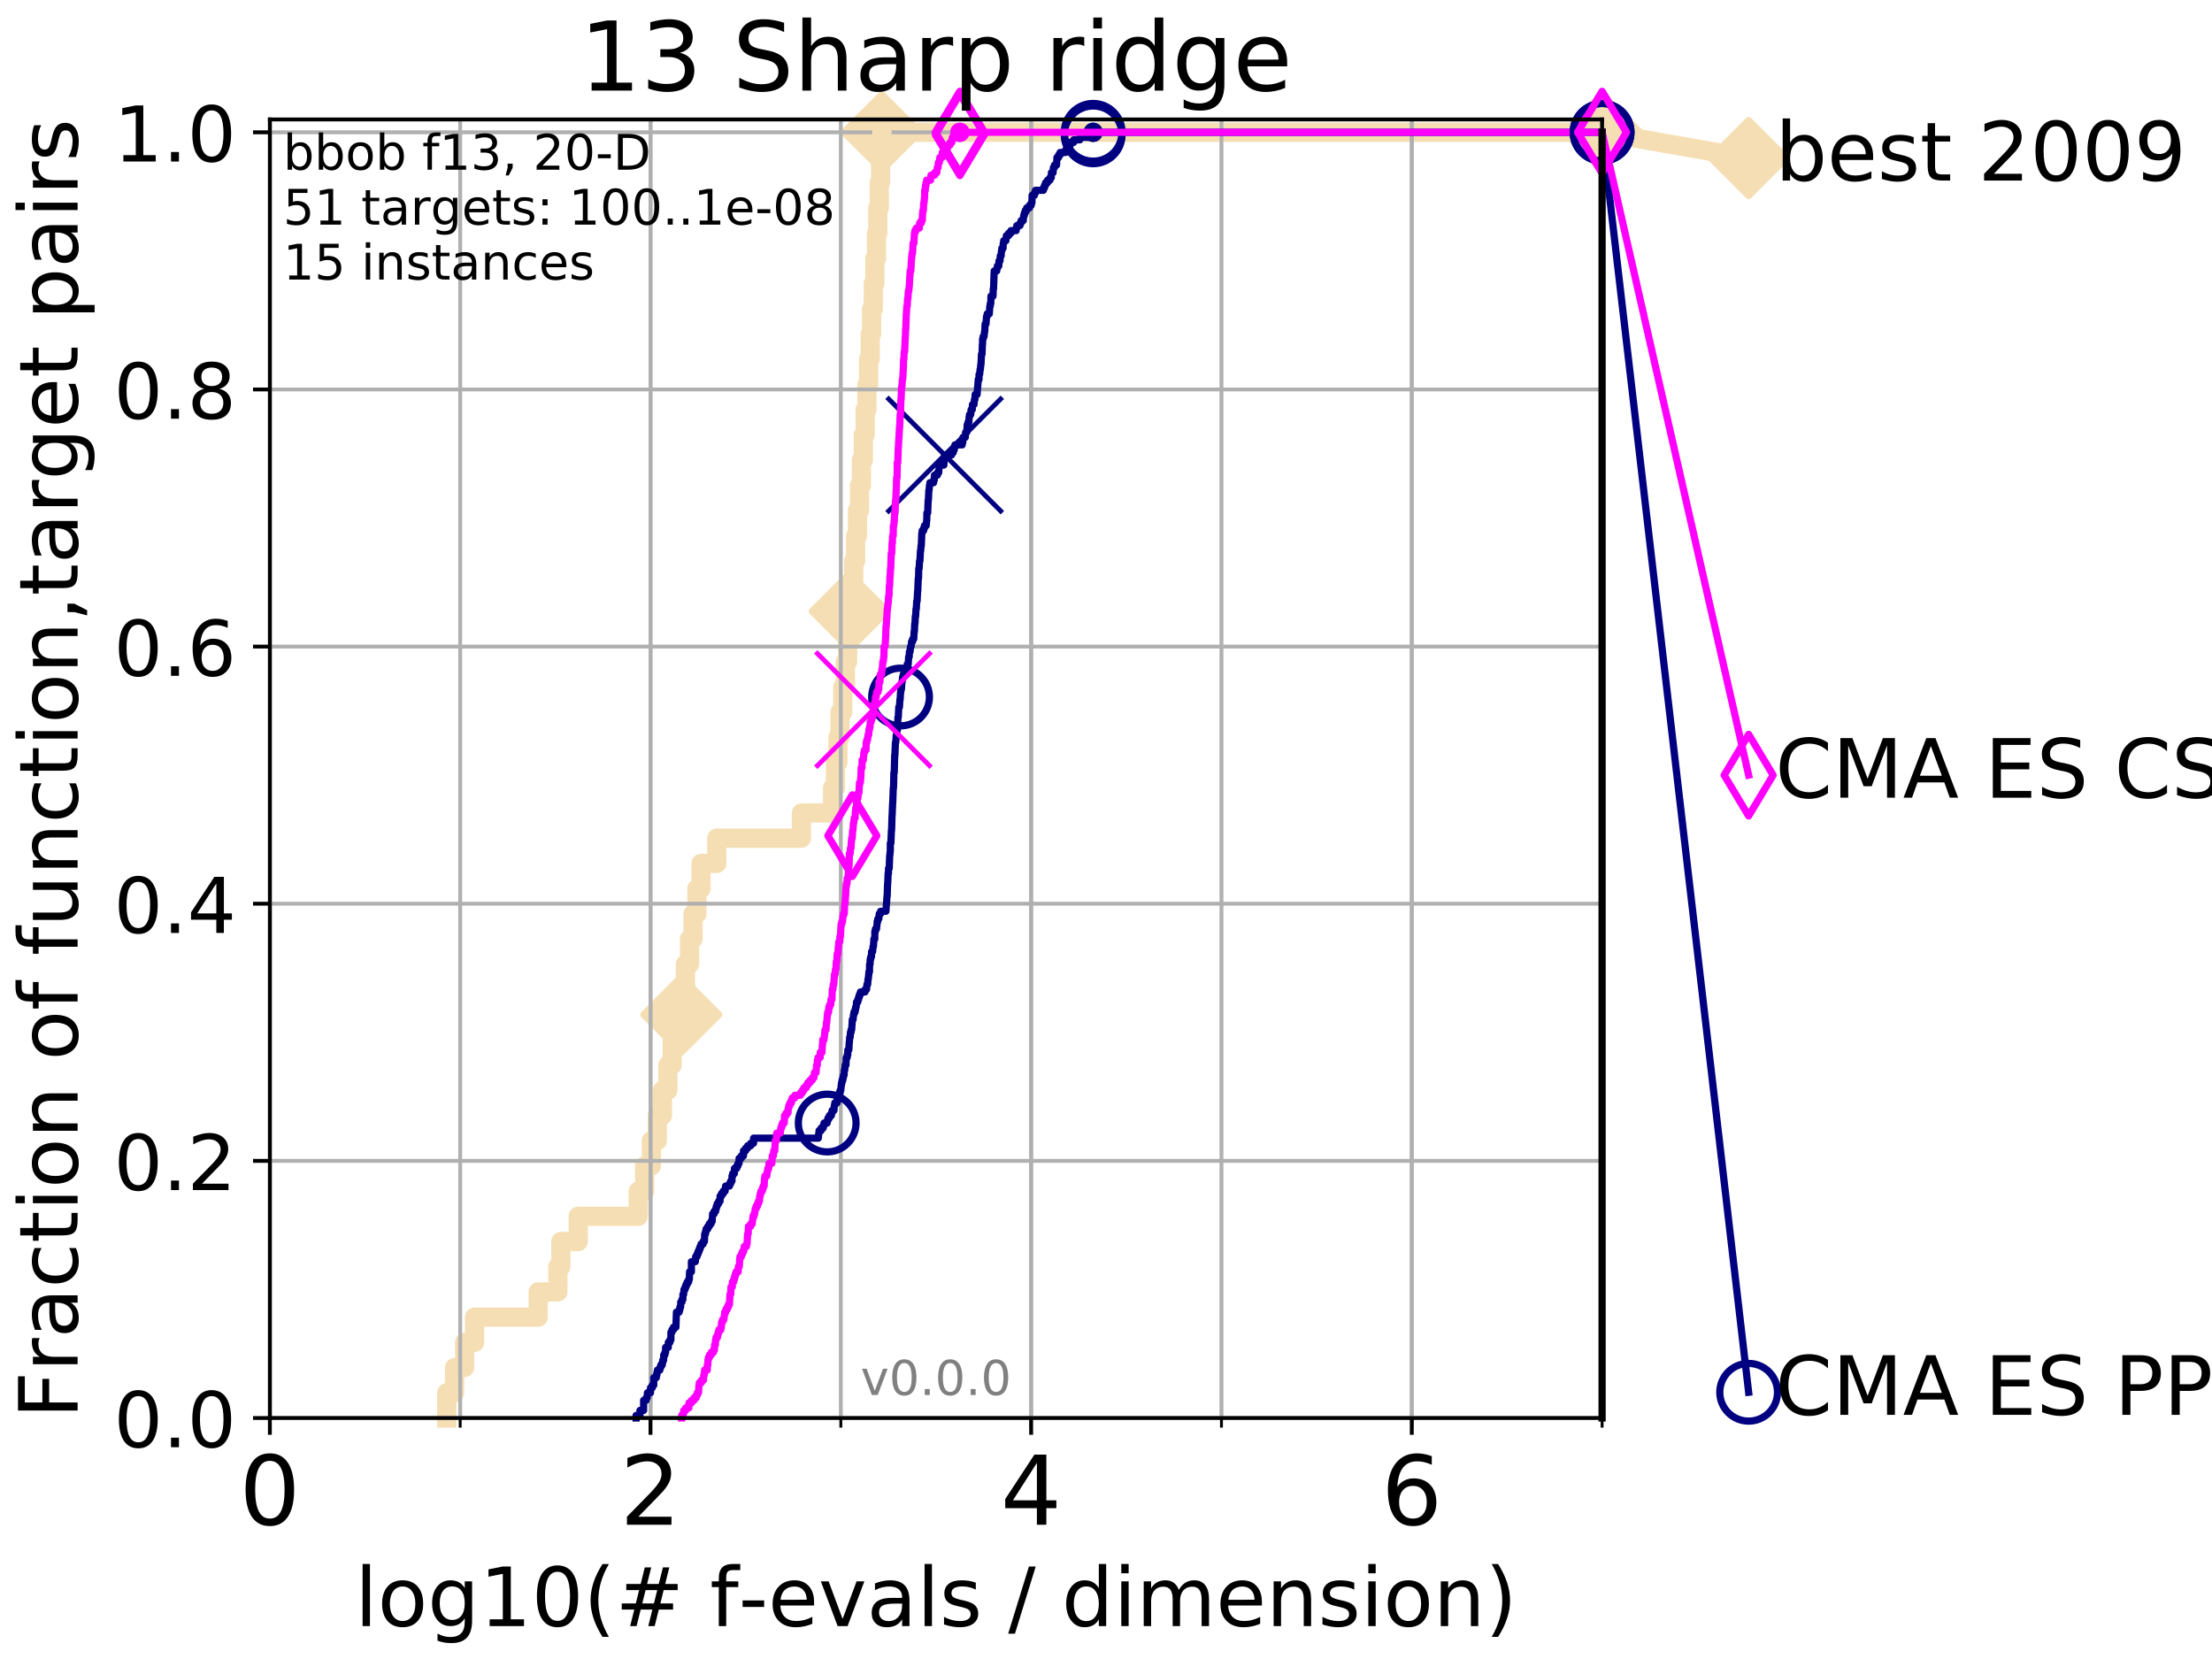<?xml version="1.0" encoding="utf-8" standalone="no"?>
<!DOCTYPE svg PUBLIC "-//W3C//DTD SVG 1.1//EN"
  "http://www.w3.org/Graphics/SVG/1.1/DTD/svg11.dtd">
<!-- Created with matplotlib (http://matplotlib.org/) -->
<svg height="345pt" version="1.1" viewBox="0 0 460 345" width="460pt" xmlns="http://www.w3.org/2000/svg" xmlns:xlink="http://www.w3.org/1999/xlink">
 <defs>
  <style type="text/css">
*{stroke-linecap:butt;stroke-linejoin:round;}
  </style>
 </defs>
 <g id="figure_1">
  <g id="patch_1">
   <path d="M 0 345.6 
L 460.8 345.6 
L 460.8 0 
L 0 0 
z
" style="fill:#ffffff;"/>
  </g>
  <g id="axes_1">
   <g id="patch_2">
    <path d="M 56.12 294.88 
L 333.168 294.88 
L 333.168 24.84 
L 56.12 24.84 
z
" style="fill:#ffffff;"/>
   </g>
   <g id="line2d_1">
    <path d="M 92.905 294.88 
L 92.905 289.638 
L 94.543 289.638 
L 94.543 284.395 
L 96.619 284.395 
L 96.619 279.153 
L 98.688 279.153 
L 98.688 273.91 
L 111.923 273.91 
L 111.923 268.668 
L 116.011 268.668 
L 116.011 263.425 
L 116.632 263.425 
L 116.632 258.183 
L 120.242 258.183 
L 120.242 252.94 
L 132.724 252.94 
L 132.724 247.698 
L 134.057 247.698 
L 134.057 242.455 
L 135.456 242.455 
L 135.456 237.213 
L 136.687 237.213 
L 136.687 231.97 
L 137.761 231.97 
L 137.761 226.728 
L 138.891 226.728 
L 138.891 221.485 
L 139.78 221.485 
L 139.78 216.243 
L 140.757 216.243 
L 140.757 211 
L 141.681 211 
L 141.681 205.758 
L 142.541 205.758 
L 142.541 200.515 
L 143.393 200.515 
L 143.393 195.273 
L 144.122 195.273 
L 144.122 190.03 
L 144.93 190.03 
L 144.93 184.788 
L 145.786 184.788 
L 145.786 179.546 
L 149.062 179.546 
L 149.062 174.303 
L 166.662 174.303 
L 166.662 169.061 
L 173.144 169.061 
L 173.144 163.818 
L 173.745 163.818 
L 173.745 158.576 
L 174.25 158.576 
L 174.25 153.333 
L 174.679 153.333 
L 174.679 148.091 
L 175.261 148.091 
L 175.261 142.848 
L 175.796 142.848 
L 175.796 137.606 
L 176.271 137.606 
L 176.271 132.363 
L 176.701 132.363 
L 176.701 127.121 
L 177.121 127.121 
L 177.121 121.878 
L 177.534 121.878 
L 177.534 116.636 
L 177.93 116.636 
L 177.93 111.393 
L 178.312 111.393 
L 178.312 106.151 
L 178.735 106.151 
L 178.735 100.908 
L 179.134 100.908 
L 179.134 95.666 
L 179.541 95.666 
L 179.541 90.423 
L 179.917 90.423 
L 179.917 85.181 
L 180.282 85.181 
L 180.282 79.938 
L 180.633 79.938 
L 180.633 74.696 
L 180.967 74.696 
L 180.967 69.453 
L 181.253 69.453 
L 181.253 64.211 
L 181.609 64.211 
L 181.609 58.969 
L 181.939 58.969 
L 181.939 53.726 
L 182.274 53.726 
L 182.274 48.484 
L 182.541 48.484 
L 182.541 43.241 
L 182.85 43.241 
L 182.85 37.999 
L 183.129 37.999 
L 183.129 32.756 
L 183.387 32.756 
L 183.387 27.514 
L 333.168 27.514 
" style="fill:none;stroke:#f5deb3;stroke-linecap:square;stroke-width:4;"/>
   </g>
   <g id="line2d_2">
    <defs>
     <path d="M -0 7.778 
L 7.778 0 
L 0 -7.778 
L -7.778 -0 
z
" id="m9bbe3b83de" style="stroke:#f5deb3;stroke-linejoin:miter;stroke-width:1.5;"/>
    </defs>
    <g>
     <use style="fill:#f5deb3;stroke:#f5deb3;stroke-linejoin:miter;stroke-width:1.5;" x="141.681" xlink:href="#m9bbe3b83de" y="211"/>
     <use style="fill:#f5deb3;stroke:#f5deb3;stroke-linejoin:miter;stroke-width:1.5;" x="176.701" xlink:href="#m9bbe3b83de" y="127.121"/>
     <use style="fill:#f5deb3;stroke:#f5deb3;stroke-linejoin:miter;stroke-width:1.5;" x="183.387" xlink:href="#m9bbe3b83de" y="27.514"/>
     <use style="fill:#f5deb3;stroke:#f5deb3;stroke-linejoin:miter;stroke-width:1.5;" x="183.387" xlink:href="#m9bbe3b83de" y="27.514"/>
     <use style="fill:#f5deb3;stroke:#f5deb3;stroke-linejoin:miter;stroke-width:1.5;" x="333.168" xlink:href="#m9bbe3b83de" y="27.514"/>
    </g>
   </g>
   <g id="line2d_3">
    <path style="fill:none;stroke:#f5deb3;stroke-linecap:square;stroke-width:4;"/>
    <g/>
   </g>
   <g id="line2d_4">
    <path d="M 333.168 27.514 
L 363.643 32.861 
" style="fill:none;stroke:#f5deb3;stroke-linecap:square;stroke-width:4;"/>
    <g>
     <use style="fill:#f5deb3;stroke:#f5deb3;stroke-linejoin:miter;stroke-width:1.5;" x="333.168" xlink:href="#m9bbe3b83de" y="27.514"/>
     <use style="fill:#f5deb3;stroke:#f5deb3;stroke-linejoin:miter;stroke-width:1.5;" x="363.643" xlink:href="#m9bbe3b83de" y="32.861"/>
    </g>
   </g>
   <g id="matplotlib.axis_1">
    <g id="xtick_1">
     <g id="line2d_5">
      <path clip-path="url(#pe694cf15a5)" d="M 56.12 294.88 
L 56.12 24.84 
" style="fill:none;stroke:#b0b0b0;stroke-linecap:square;stroke-width:0.8;"/>
     </g>
     <g id="line2d_6">
      <defs>
       <path d="M 0 0 
L 0 3.5 
" id="m0418872ea1" style="stroke:#000000;stroke-width:0.8;"/>
      </defs>
      <g>
       <use style="stroke:#000000;stroke-width:0.8;" x="56.12" xlink:href="#m0418872ea1" y="294.88"/>
      </g>
     </g>
     <g id="text_1">
      <!-- 0 -->
      <defs>
       <path d="M 31.781 66.406 
Q 24.172 66.406 20.328 58.906 
Q 16.5 51.422 16.5 36.375 
Q 16.5 21.391 20.328 13.891 
Q 24.172 6.391 31.781 6.391 
Q 39.453 6.391 43.281 13.891 
Q 47.125 21.391 47.125 36.375 
Q 47.125 51.422 43.281 58.906 
Q 39.453 66.406 31.781 66.406 
z
M 31.781 74.219 
Q 44.047 74.219 50.516 64.516 
Q 56.984 54.828 56.984 36.375 
Q 56.984 17.969 50.516 8.266 
Q 44.047 -1.422 31.781 -1.422 
Q 19.531 -1.422 13.062 8.266 
Q 6.594 17.969 6.594 36.375 
Q 6.594 54.828 13.062 64.516 
Q 19.531 74.219 31.781 74.219 
z
" id="DejaVuSans-30"/>
      </defs>
      <g transform="translate(49.758 317.077)scale(0.2 -0.2)">
       <use xlink:href="#DejaVuSans-30"/>
      </g>
     </g>
    </g>
    <g id="xtick_2">
     <g id="line2d_7">
      <path clip-path="url(#pe694cf15a5)" d="M 135.277 294.88 
L 135.277 24.84 
" style="fill:none;stroke:#b0b0b0;stroke-linecap:square;stroke-width:0.8;"/>
     </g>
     <g id="line2d_8">
      <g>
       <use style="stroke:#000000;stroke-width:0.8;" x="135.277" xlink:href="#m0418872ea1" y="294.88"/>
      </g>
     </g>
     <g id="text_2">
      <!-- 2 -->
      <defs>
       <path d="M 19.188 8.297 
L 53.609 8.297 
L 53.609 0 
L 7.328 0 
L 7.328 8.297 
Q 12.938 14.109 22.625 23.891 
Q 32.328 33.688 34.812 36.531 
Q 39.547 41.844 41.422 45.531 
Q 43.312 49.219 43.312 52.781 
Q 43.312 58.594 39.234 62.25 
Q 35.156 65.922 28.609 65.922 
Q 23.969 65.922 18.812 64.312 
Q 13.672 62.703 7.812 59.422 
L 7.812 69.391 
Q 13.766 71.781 18.938 73 
Q 24.125 74.219 28.422 74.219 
Q 39.75 74.219 46.484 68.547 
Q 53.219 62.891 53.219 53.422 
Q 53.219 48.922 51.531 44.891 
Q 49.859 40.875 45.406 35.406 
Q 44.188 33.984 37.641 27.219 
Q 31.109 20.453 19.188 8.297 
z
" id="DejaVuSans-32"/>
      </defs>
      <g transform="translate(128.914 317.077)scale(0.2 -0.2)">
       <use xlink:href="#DejaVuSans-32"/>
      </g>
     </g>
    </g>
    <g id="xtick_3">
     <g id="line2d_9">
      <path clip-path="url(#pe694cf15a5)" d="M 214.433 294.88 
L 214.433 24.84 
" style="fill:none;stroke:#b0b0b0;stroke-linecap:square;stroke-width:0.8;"/>
     </g>
     <g id="line2d_10">
      <g>
       <use style="stroke:#000000;stroke-width:0.8;" x="214.433" xlink:href="#m0418872ea1" y="294.88"/>
      </g>
     </g>
     <g id="text_3">
      <!-- 4 -->
      <defs>
       <path d="M 37.797 64.312 
L 12.891 25.391 
L 37.797 25.391 
z
M 35.203 72.906 
L 47.609 72.906 
L 47.609 25.391 
L 58.016 25.391 
L 58.016 17.188 
L 47.609 17.188 
L 47.609 0 
L 37.797 0 
L 37.797 17.188 
L 4.891 17.188 
L 4.891 26.703 
z
" id="DejaVuSans-34"/>
      </defs>
      <g transform="translate(208.071 317.077)scale(0.2 -0.2)">
       <use xlink:href="#DejaVuSans-34"/>
      </g>
     </g>
    </g>
    <g id="xtick_4">
     <g id="line2d_11">
      <path clip-path="url(#pe694cf15a5)" d="M 293.59 294.88 
L 293.59 24.84 
" style="fill:none;stroke:#b0b0b0;stroke-linecap:square;stroke-width:0.8;"/>
     </g>
     <g id="line2d_12">
      <g>
       <use style="stroke:#000000;stroke-width:0.8;" x="293.59" xlink:href="#m0418872ea1" y="294.88"/>
      </g>
     </g>
     <g id="text_4">
      <!-- 6 -->
      <defs>
       <path d="M 33.016 40.375 
Q 26.375 40.375 22.484 35.828 
Q 18.609 31.297 18.609 23.391 
Q 18.609 15.531 22.484 10.953 
Q 26.375 6.391 33.016 6.391 
Q 39.656 6.391 43.531 10.953 
Q 47.406 15.531 47.406 23.391 
Q 47.406 31.297 43.531 35.828 
Q 39.656 40.375 33.016 40.375 
z
M 52.594 71.297 
L 52.594 62.312 
Q 48.875 64.062 45.094 64.984 
Q 41.312 65.922 37.594 65.922 
Q 27.828 65.922 22.672 59.328 
Q 17.531 52.734 16.797 39.406 
Q 19.672 43.656 24.016 45.922 
Q 28.375 48.188 33.594 48.188 
Q 44.578 48.188 50.953 41.516 
Q 57.328 34.859 57.328 23.391 
Q 57.328 12.156 50.688 5.359 
Q 44.047 -1.422 33.016 -1.422 
Q 20.359 -1.422 13.672 8.266 
Q 6.984 17.969 6.984 36.375 
Q 6.984 53.656 15.188 63.938 
Q 23.391 74.219 37.203 74.219 
Q 40.922 74.219 44.703 73.484 
Q 48.484 72.75 52.594 71.297 
z
" id="DejaVuSans-36"/>
      </defs>
      <g transform="translate(287.227 317.077)scale(0.2 -0.2)">
       <use xlink:href="#DejaVuSans-36"/>
      </g>
     </g>
    </g>
    <g id="xtick_5">
     <g id="line2d_13">
      <path clip-path="url(#pe694cf15a5)" d="M 56.12 294.88 
L 56.12 24.84 
" style="fill:none;stroke:#b0b0b0;stroke-linecap:square;stroke-width:0.8;"/>
     </g>
     <g id="line2d_14">
      <defs>
       <path d="M 0 0 
L 0 2 
" id="mf3b0df2935" style="stroke:#000000;stroke-width:0.6;"/>
      </defs>
      <g>
       <use style="stroke:#000000;stroke-width:0.6;" x="56.12" xlink:href="#mf3b0df2935" y="294.88"/>
      </g>
     </g>
    </g>
    <g id="xtick_6">
     <g id="line2d_15">
      <path clip-path="url(#pe694cf15a5)" d="M 95.698 294.88 
L 95.698 24.84 
" style="fill:none;stroke:#b0b0b0;stroke-linecap:square;stroke-width:0.8;"/>
     </g>
     <g id="line2d_16">
      <g>
       <use style="stroke:#000000;stroke-width:0.6;" x="95.698" xlink:href="#mf3b0df2935" y="294.88"/>
      </g>
     </g>
    </g>
    <g id="xtick_7">
     <g id="line2d_17">
      <path clip-path="url(#pe694cf15a5)" d="M 135.277 294.88 
L 135.277 24.84 
" style="fill:none;stroke:#b0b0b0;stroke-linecap:square;stroke-width:0.8;"/>
     </g>
     <g id="line2d_18">
      <g>
       <use style="stroke:#000000;stroke-width:0.6;" x="135.277" xlink:href="#mf3b0df2935" y="294.88"/>
      </g>
     </g>
    </g>
    <g id="xtick_8">
     <g id="line2d_19">
      <path clip-path="url(#pe694cf15a5)" d="M 174.855 294.88 
L 174.855 24.84 
" style="fill:none;stroke:#b0b0b0;stroke-linecap:square;stroke-width:0.8;"/>
     </g>
     <g id="line2d_20">
      <g>
       <use style="stroke:#000000;stroke-width:0.6;" x="174.855" xlink:href="#mf3b0df2935" y="294.88"/>
      </g>
     </g>
    </g>
    <g id="xtick_9">
     <g id="line2d_21">
      <path clip-path="url(#pe694cf15a5)" d="M 214.433 294.88 
L 214.433 24.84 
" style="fill:none;stroke:#b0b0b0;stroke-linecap:square;stroke-width:0.8;"/>
     </g>
     <g id="line2d_22">
      <g>
       <use style="stroke:#000000;stroke-width:0.6;" x="214.433" xlink:href="#mf3b0df2935" y="294.88"/>
      </g>
     </g>
    </g>
    <g id="xtick_10">
     <g id="line2d_23">
      <path clip-path="url(#pe694cf15a5)" d="M 254.011 294.88 
L 254.011 24.84 
" style="fill:none;stroke:#b0b0b0;stroke-linecap:square;stroke-width:0.8;"/>
     </g>
     <g id="line2d_24">
      <g>
       <use style="stroke:#000000;stroke-width:0.6;" x="254.011" xlink:href="#mf3b0df2935" y="294.88"/>
      </g>
     </g>
    </g>
    <g id="xtick_11">
     <g id="line2d_25">
      <path clip-path="url(#pe694cf15a5)" d="M 293.59 294.88 
L 293.59 24.84 
" style="fill:none;stroke:#b0b0b0;stroke-linecap:square;stroke-width:0.8;"/>
     </g>
     <g id="line2d_26">
      <g>
       <use style="stroke:#000000;stroke-width:0.6;" x="293.59" xlink:href="#mf3b0df2935" y="294.88"/>
      </g>
     </g>
    </g>
    <g id="xtick_12">
     <g id="line2d_27">
      <path clip-path="url(#pe694cf15a5)" d="M 333.168 294.88 
L 333.168 24.84 
" style="fill:none;stroke:#b0b0b0;stroke-linecap:square;stroke-width:0.8;"/>
     </g>
     <g id="line2d_28">
      <g>
       <use style="stroke:#000000;stroke-width:0.6;" x="333.168" xlink:href="#mf3b0df2935" y="294.88"/>
      </g>
     </g>
    </g>
    <g id="text_5">
     <!-- log10(# f-evals / dimension) -->
     <defs>
      <path d="M 9.422 75.984 
L 18.406 75.984 
L 18.406 0 
L 9.422 0 
z
" id="DejaVuSans-6c"/>
      <path d="M 30.609 48.391 
Q 23.391 48.391 19.188 42.75 
Q 14.984 37.109 14.984 27.297 
Q 14.984 17.484 19.156 11.844 
Q 23.344 6.203 30.609 6.203 
Q 37.797 6.203 41.984 11.859 
Q 46.188 17.531 46.188 27.297 
Q 46.188 37.016 41.984 42.703 
Q 37.797 48.391 30.609 48.391 
z
M 30.609 56 
Q 42.328 56 49.016 48.375 
Q 55.719 40.766 55.719 27.297 
Q 55.719 13.875 49.016 6.219 
Q 42.328 -1.422 30.609 -1.422 
Q 18.844 -1.422 12.172 6.219 
Q 5.516 13.875 5.516 27.297 
Q 5.516 40.766 12.172 48.375 
Q 18.844 56 30.609 56 
z
" id="DejaVuSans-6f"/>
      <path d="M 45.406 27.984 
Q 45.406 37.75 41.375 43.109 
Q 37.359 48.484 30.078 48.484 
Q 22.859 48.484 18.828 43.109 
Q 14.797 37.75 14.797 27.984 
Q 14.797 18.266 18.828 12.891 
Q 22.859 7.516 30.078 7.516 
Q 37.359 7.516 41.375 12.891 
Q 45.406 18.266 45.406 27.984 
z
M 54.391 6.781 
Q 54.391 -7.172 48.188 -13.984 
Q 42 -20.797 29.203 -20.797 
Q 24.469 -20.797 20.266 -20.094 
Q 16.062 -19.391 12.109 -17.922 
L 12.109 -9.188 
Q 16.062 -11.328 19.922 -12.344 
Q 23.781 -13.375 27.781 -13.375 
Q 36.625 -13.375 41.016 -8.766 
Q 45.406 -4.156 45.406 5.172 
L 45.406 9.625 
Q 42.625 4.781 38.281 2.391 
Q 33.938 0 27.875 0 
Q 17.828 0 11.672 7.656 
Q 5.516 15.328 5.516 27.984 
Q 5.516 40.672 11.672 48.328 
Q 17.828 56 27.875 56 
Q 33.938 56 38.281 53.609 
Q 42.625 51.219 45.406 46.391 
L 45.406 54.688 
L 54.391 54.688 
z
" id="DejaVuSans-67"/>
      <path d="M 12.406 8.297 
L 28.516 8.297 
L 28.516 63.922 
L 10.984 60.406 
L 10.984 69.391 
L 28.422 72.906 
L 38.281 72.906 
L 38.281 8.297 
L 54.391 8.297 
L 54.391 0 
L 12.406 0 
z
" id="DejaVuSans-31"/>
      <path d="M 31 75.875 
Q 24.469 64.656 21.281 53.656 
Q 18.109 42.672 18.109 31.391 
Q 18.109 20.125 21.312 9.062 
Q 24.516 -2 31 -13.188 
L 23.188 -13.188 
Q 15.875 -1.703 12.234 9.375 
Q 8.594 20.453 8.594 31.391 
Q 8.594 42.281 12.203 53.312 
Q 15.828 64.359 23.188 75.875 
z
" id="DejaVuSans-28"/>
      <path d="M 51.125 44 
L 36.922 44 
L 32.812 27.688 
L 47.125 27.688 
z
M 43.797 71.781 
L 38.719 51.516 
L 52.984 51.516 
L 58.109 71.781 
L 65.922 71.781 
L 60.891 51.516 
L 76.125 51.516 
L 76.125 44 
L 58.984 44 
L 54.984 27.688 
L 70.516 27.688 
L 70.516 20.219 
L 53.078 20.219 
L 48 0 
L 40.188 0 
L 45.219 20.219 
L 30.906 20.219 
L 25.875 0 
L 18.016 0 
L 23.094 20.219 
L 7.719 20.219 
L 7.719 27.688 
L 24.906 27.688 
L 29 44 
L 13.281 44 
L 13.281 51.516 
L 30.906 51.516 
L 35.891 71.781 
z
" id="DejaVuSans-23"/>
      <path id="DejaVuSans-20"/>
      <path d="M 37.109 75.984 
L 37.109 68.5 
L 28.516 68.5 
Q 23.688 68.5 21.797 66.547 
Q 19.922 64.594 19.922 59.516 
L 19.922 54.688 
L 34.719 54.688 
L 34.719 47.703 
L 19.922 47.703 
L 19.922 0 
L 10.891 0 
L 10.891 47.703 
L 2.297 47.703 
L 2.297 54.688 
L 10.891 54.688 
L 10.891 58.5 
Q 10.891 67.625 15.141 71.797 
Q 19.391 75.984 28.609 75.984 
z
" id="DejaVuSans-66"/>
      <path d="M 4.891 31.391 
L 31.203 31.391 
L 31.203 23.391 
L 4.891 23.391 
z
" id="DejaVuSans-2d"/>
      <path d="M 56.203 29.594 
L 56.203 25.203 
L 14.891 25.203 
Q 15.484 15.922 20.484 11.062 
Q 25.484 6.203 34.422 6.203 
Q 39.594 6.203 44.453 7.469 
Q 49.312 8.734 54.109 11.281 
L 54.109 2.781 
Q 49.266 0.734 44.188 -0.344 
Q 39.109 -1.422 33.891 -1.422 
Q 20.797 -1.422 13.156 6.188 
Q 5.516 13.812 5.516 26.812 
Q 5.516 40.234 12.766 48.109 
Q 20.016 56 32.328 56 
Q 43.359 56 49.781 48.891 
Q 56.203 41.797 56.203 29.594 
z
M 47.219 32.234 
Q 47.125 39.594 43.094 43.984 
Q 39.062 48.391 32.422 48.391 
Q 24.906 48.391 20.391 44.141 
Q 15.875 39.891 15.188 32.172 
z
" id="DejaVuSans-65"/>
      <path d="M 2.984 54.688 
L 12.5 54.688 
L 29.594 8.797 
L 46.688 54.688 
L 56.203 54.688 
L 35.688 0 
L 23.484 0 
z
" id="DejaVuSans-76"/>
      <path d="M 34.281 27.484 
Q 23.391 27.484 19.188 25 
Q 14.984 22.516 14.984 16.5 
Q 14.984 11.719 18.141 8.906 
Q 21.297 6.109 26.703 6.109 
Q 34.188 6.109 38.703 11.406 
Q 43.219 16.703 43.219 25.484 
L 43.219 27.484 
z
M 52.203 31.203 
L 52.203 0 
L 43.219 0 
L 43.219 8.297 
Q 40.141 3.328 35.547 0.953 
Q 30.953 -1.422 24.312 -1.422 
Q 15.922 -1.422 10.953 3.297 
Q 6 8.016 6 15.922 
Q 6 25.141 12.172 29.828 
Q 18.359 34.516 30.609 34.516 
L 43.219 34.516 
L 43.219 35.406 
Q 43.219 41.609 39.141 45 
Q 35.062 48.391 27.688 48.391 
Q 23 48.391 18.547 47.266 
Q 14.109 46.141 10.016 43.891 
L 10.016 52.203 
Q 14.938 54.109 19.578 55.047 
Q 24.219 56 28.609 56 
Q 40.484 56 46.344 49.844 
Q 52.203 43.703 52.203 31.203 
z
" id="DejaVuSans-61"/>
      <path d="M 44.281 53.078 
L 44.281 44.578 
Q 40.484 46.531 36.375 47.5 
Q 32.281 48.484 27.875 48.484 
Q 21.188 48.484 17.844 46.438 
Q 14.5 44.391 14.5 40.281 
Q 14.5 37.156 16.891 35.375 
Q 19.281 33.594 26.516 31.984 
L 29.594 31.297 
Q 39.156 29.25 43.188 25.516 
Q 47.219 21.781 47.219 15.094 
Q 47.219 7.469 41.188 3.016 
Q 35.156 -1.422 24.609 -1.422 
Q 20.219 -1.422 15.453 -0.562 
Q 10.688 0.297 5.422 2 
L 5.422 11.281 
Q 10.406 8.688 15.234 7.391 
Q 20.062 6.109 24.812 6.109 
Q 31.156 6.109 34.562 8.281 
Q 37.984 10.453 37.984 14.406 
Q 37.984 18.062 35.516 20.016 
Q 33.062 21.969 24.703 23.781 
L 21.578 24.516 
Q 13.234 26.266 9.516 29.906 
Q 5.812 33.547 5.812 39.891 
Q 5.812 47.609 11.281 51.797 
Q 16.75 56 26.812 56 
Q 31.781 56 36.172 55.266 
Q 40.578 54.547 44.281 53.078 
z
" id="DejaVuSans-73"/>
      <path d="M 25.391 72.906 
L 33.688 72.906 
L 8.297 -9.281 
L 0 -9.281 
z
" id="DejaVuSans-2f"/>
      <path d="M 45.406 46.391 
L 45.406 75.984 
L 54.391 75.984 
L 54.391 0 
L 45.406 0 
L 45.406 8.203 
Q 42.578 3.328 38.25 0.953 
Q 33.938 -1.422 27.875 -1.422 
Q 17.969 -1.422 11.734 6.484 
Q 5.516 14.406 5.516 27.297 
Q 5.516 40.188 11.734 48.094 
Q 17.969 56 27.875 56 
Q 33.938 56 38.25 53.625 
Q 42.578 51.266 45.406 46.391 
z
M 14.797 27.297 
Q 14.797 17.391 18.875 11.75 
Q 22.953 6.109 30.078 6.109 
Q 37.203 6.109 41.297 11.75 
Q 45.406 17.391 45.406 27.297 
Q 45.406 37.203 41.297 42.844 
Q 37.203 48.484 30.078 48.484 
Q 22.953 48.484 18.875 42.844 
Q 14.797 37.203 14.797 27.297 
z
" id="DejaVuSans-64"/>
      <path d="M 9.422 54.688 
L 18.406 54.688 
L 18.406 0 
L 9.422 0 
z
M 9.422 75.984 
L 18.406 75.984 
L 18.406 64.594 
L 9.422 64.594 
z
" id="DejaVuSans-69"/>
      <path d="M 52 44.188 
Q 55.375 50.25 60.062 53.125 
Q 64.75 56 71.094 56 
Q 79.641 56 84.281 50.016 
Q 88.922 44.047 88.922 33.016 
L 88.922 0 
L 79.891 0 
L 79.891 32.719 
Q 79.891 40.578 77.094 44.375 
Q 74.312 48.188 68.609 48.188 
Q 61.625 48.188 57.562 43.547 
Q 53.516 38.922 53.516 30.906 
L 53.516 0 
L 44.484 0 
L 44.484 32.719 
Q 44.484 40.625 41.703 44.406 
Q 38.922 48.188 33.109 48.188 
Q 26.219 48.188 22.156 43.531 
Q 18.109 38.875 18.109 30.906 
L 18.109 0 
L 9.078 0 
L 9.078 54.688 
L 18.109 54.688 
L 18.109 46.188 
Q 21.188 51.219 25.484 53.609 
Q 29.781 56 35.688 56 
Q 41.656 56 45.828 52.969 
Q 50 49.953 52 44.188 
z
" id="DejaVuSans-6d"/>
      <path d="M 54.891 33.016 
L 54.891 0 
L 45.906 0 
L 45.906 32.719 
Q 45.906 40.484 42.875 44.328 
Q 39.844 48.188 33.797 48.188 
Q 26.516 48.188 22.312 43.547 
Q 18.109 38.922 18.109 30.906 
L 18.109 0 
L 9.078 0 
L 9.078 54.688 
L 18.109 54.688 
L 18.109 46.188 
Q 21.344 51.125 25.703 53.562 
Q 30.078 56 35.797 56 
Q 45.219 56 50.047 50.172 
Q 54.891 44.344 54.891 33.016 
z
" id="DejaVuSans-6e"/>
      <path d="M 8.016 75.875 
L 15.828 75.875 
Q 23.141 64.359 26.781 53.312 
Q 30.422 42.281 30.422 31.391 
Q 30.422 20.453 26.781 9.375 
Q 23.141 -1.703 15.828 -13.188 
L 8.016 -13.188 
Q 14.5 -2 17.703 9.062 
Q 20.906 20.125 20.906 31.391 
Q 20.906 42.672 17.703 53.656 
Q 14.5 64.656 8.016 75.875 
z
" id="DejaVuSans-29"/>
     </defs>
     <g transform="translate(73.803 338.154)scale(0.17 -0.17)">
      <use xlink:href="#DejaVuSans-6c"/>
      <use x="27.783" xlink:href="#DejaVuSans-6f"/>
      <use x="88.965" xlink:href="#DejaVuSans-67"/>
      <use x="152.441" xlink:href="#DejaVuSans-31"/>
      <use x="216.064" xlink:href="#DejaVuSans-30"/>
      <use x="279.688" xlink:href="#DejaVuSans-28"/>
      <use x="318.701" xlink:href="#DejaVuSans-23"/>
      <use x="402.49" xlink:href="#DejaVuSans-20"/>
      <use x="434.277" xlink:href="#DejaVuSans-66"/>
      <use x="469.404" xlink:href="#DejaVuSans-2d"/>
      <use x="505.488" xlink:href="#DejaVuSans-65"/>
      <use x="567.012" xlink:href="#DejaVuSans-76"/>
      <use x="626.191" xlink:href="#DejaVuSans-61"/>
      <use x="687.471" xlink:href="#DejaVuSans-6c"/>
      <use x="715.254" xlink:href="#DejaVuSans-73"/>
      <use x="767.354" xlink:href="#DejaVuSans-20"/>
      <use x="799.141" xlink:href="#DejaVuSans-2f"/>
      <use x="832.832" xlink:href="#DejaVuSans-20"/>
      <use x="864.619" xlink:href="#DejaVuSans-64"/>
      <use x="928.096" xlink:href="#DejaVuSans-69"/>
      <use x="955.879" xlink:href="#DejaVuSans-6d"/>
      <use x="1053.291" xlink:href="#DejaVuSans-65"/>
      <use x="1114.814" xlink:href="#DejaVuSans-6e"/>
      <use x="1178.193" xlink:href="#DejaVuSans-73"/>
      <use x="1230.293" xlink:href="#DejaVuSans-69"/>
      <use x="1258.076" xlink:href="#DejaVuSans-6f"/>
      <use x="1319.258" xlink:href="#DejaVuSans-6e"/>
      <use x="1382.637" xlink:href="#DejaVuSans-29"/>
     </g>
    </g>
   </g>
   <g id="matplotlib.axis_2">
    <g id="ytick_1">
     <g id="line2d_29">
      <path clip-path="url(#pe694cf15a5)" d="M 56.12 294.88 
L 333.168 294.88 
" style="fill:none;stroke:#b0b0b0;stroke-linecap:square;stroke-width:0.8;"/>
     </g>
     <g id="line2d_30">
      <defs>
       <path d="M 0 0 
L -3.5 0 
" id="m316627212c" style="stroke:#000000;stroke-width:0.8;"/>
      </defs>
      <g>
       <use style="stroke:#000000;stroke-width:0.8;" x="56.12" xlink:href="#m316627212c" y="294.88"/>
      </g>
     </g>
     <g id="text_6">
      <!-- 0.0 -->
      <defs>
       <path d="M 10.688 12.406 
L 21 12.406 
L 21 0 
L 10.688 0 
z
" id="DejaVuSans-2e"/>
      </defs>
      <g transform="translate(23.675 300.959)scale(0.16 -0.16)">
       <use xlink:href="#DejaVuSans-30"/>
       <use x="63.623" xlink:href="#DejaVuSans-2e"/>
       <use x="95.41" xlink:href="#DejaVuSans-30"/>
      </g>
     </g>
    </g>
    <g id="ytick_2">
     <g id="line2d_31">
      <path clip-path="url(#pe694cf15a5)" d="M 56.12 241.407 
L 333.168 241.407 
" style="fill:none;stroke:#b0b0b0;stroke-linecap:square;stroke-width:0.8;"/>
     </g>
     <g id="line2d_32">
      <g>
       <use style="stroke:#000000;stroke-width:0.8;" x="56.12" xlink:href="#m316627212c" y="241.407"/>
      </g>
     </g>
     <g id="text_7">
      <!-- 0.2 -->
      <g transform="translate(23.675 247.485)scale(0.16 -0.16)">
       <use xlink:href="#DejaVuSans-30"/>
       <use x="63.623" xlink:href="#DejaVuSans-2e"/>
       <use x="95.41" xlink:href="#DejaVuSans-32"/>
      </g>
     </g>
    </g>
    <g id="ytick_3">
     <g id="line2d_33">
      <path clip-path="url(#pe694cf15a5)" d="M 56.12 187.933 
L 333.168 187.933 
" style="fill:none;stroke:#b0b0b0;stroke-linecap:square;stroke-width:0.8;"/>
     </g>
     <g id="line2d_34">
      <g>
       <use style="stroke:#000000;stroke-width:0.8;" x="56.12" xlink:href="#m316627212c" y="187.933"/>
      </g>
     </g>
     <g id="text_8">
      <!-- 0.4 -->
      <g transform="translate(23.675 194.012)scale(0.16 -0.16)">
       <use xlink:href="#DejaVuSans-30"/>
       <use x="63.623" xlink:href="#DejaVuSans-2e"/>
       <use x="95.41" xlink:href="#DejaVuSans-34"/>
      </g>
     </g>
    </g>
    <g id="ytick_4">
     <g id="line2d_35">
      <path clip-path="url(#pe694cf15a5)" d="M 56.12 134.46 
L 333.168 134.46 
" style="fill:none;stroke:#b0b0b0;stroke-linecap:square;stroke-width:0.8;"/>
     </g>
     <g id="line2d_36">
      <g>
       <use style="stroke:#000000;stroke-width:0.8;" x="56.12" xlink:href="#m316627212c" y="134.46"/>
      </g>
     </g>
     <g id="text_9">
      <!-- 0.6 -->
      <g transform="translate(23.675 140.539)scale(0.16 -0.16)">
       <use xlink:href="#DejaVuSans-30"/>
       <use x="63.623" xlink:href="#DejaVuSans-2e"/>
       <use x="95.41" xlink:href="#DejaVuSans-36"/>
      </g>
     </g>
    </g>
    <g id="ytick_5">
     <g id="line2d_37">
      <path clip-path="url(#pe694cf15a5)" d="M 56.12 80.987 
L 333.168 80.987 
" style="fill:none;stroke:#b0b0b0;stroke-linecap:square;stroke-width:0.8;"/>
     </g>
     <g id="line2d_38">
      <g>
       <use style="stroke:#000000;stroke-width:0.8;" x="56.12" xlink:href="#m316627212c" y="80.987"/>
      </g>
     </g>
     <g id="text_10">
      <!-- 0.8 -->
      <defs>
       <path d="M 31.781 34.625 
Q 24.75 34.625 20.719 30.859 
Q 16.703 27.094 16.703 20.516 
Q 16.703 13.922 20.719 10.156 
Q 24.75 6.391 31.781 6.391 
Q 38.812 6.391 42.859 10.172 
Q 46.922 13.969 46.922 20.516 
Q 46.922 27.094 42.891 30.859 
Q 38.875 34.625 31.781 34.625 
z
M 21.922 38.812 
Q 15.578 40.375 12.031 44.719 
Q 8.5 49.078 8.5 55.328 
Q 8.5 64.062 14.719 69.141 
Q 20.953 74.219 31.781 74.219 
Q 42.672 74.219 48.875 69.141 
Q 55.078 64.062 55.078 55.328 
Q 55.078 49.078 51.531 44.719 
Q 48 40.375 41.703 38.812 
Q 48.828 37.156 52.797 32.312 
Q 56.781 27.484 56.781 20.516 
Q 56.781 9.906 50.312 4.234 
Q 43.844 -1.422 31.781 -1.422 
Q 19.734 -1.422 13.25 4.234 
Q 6.781 9.906 6.781 20.516 
Q 6.781 27.484 10.781 32.312 
Q 14.797 37.156 21.922 38.812 
z
M 18.312 54.391 
Q 18.312 48.734 21.844 45.562 
Q 25.391 42.391 31.781 42.391 
Q 38.141 42.391 41.719 45.562 
Q 45.312 48.734 45.312 54.391 
Q 45.312 60.062 41.719 63.234 
Q 38.141 66.406 31.781 66.406 
Q 25.391 66.406 21.844 63.234 
Q 18.312 60.062 18.312 54.391 
z
" id="DejaVuSans-38"/>
      </defs>
      <g transform="translate(23.675 87.066)scale(0.16 -0.16)">
       <use xlink:href="#DejaVuSans-30"/>
       <use x="63.623" xlink:href="#DejaVuSans-2e"/>
       <use x="95.41" xlink:href="#DejaVuSans-38"/>
      </g>
     </g>
    </g>
    <g id="ytick_6">
     <g id="line2d_39">
      <path clip-path="url(#pe694cf15a5)" d="M 56.12 27.514 
L 333.168 27.514 
" style="fill:none;stroke:#b0b0b0;stroke-linecap:square;stroke-width:0.8;"/>
     </g>
     <g id="line2d_40">
      <g>
       <use style="stroke:#000000;stroke-width:0.8;" x="56.12" xlink:href="#m316627212c" y="27.514"/>
      </g>
     </g>
     <g id="text_11">
      <!-- 1.0 -->
      <g transform="translate(23.675 33.592)scale(0.16 -0.16)">
       <use xlink:href="#DejaVuSans-31"/>
       <use x="63.623" xlink:href="#DejaVuSans-2e"/>
       <use x="95.41" xlink:href="#DejaVuSans-30"/>
      </g>
     </g>
    </g>
    <g id="text_12">
     <!-- Fraction of function,target pairs -->
     <defs>
      <path d="M 9.812 72.906 
L 51.703 72.906 
L 51.703 64.594 
L 19.672 64.594 
L 19.672 43.109 
L 48.578 43.109 
L 48.578 34.812 
L 19.672 34.812 
L 19.672 0 
L 9.812 0 
z
" id="DejaVuSans-46"/>
      <path d="M 41.109 46.297 
Q 39.594 47.172 37.812 47.578 
Q 36.031 48 33.891 48 
Q 26.266 48 22.188 43.047 
Q 18.109 38.094 18.109 28.812 
L 18.109 0 
L 9.078 0 
L 9.078 54.688 
L 18.109 54.688 
L 18.109 46.188 
Q 20.953 51.172 25.484 53.578 
Q 30.031 56 36.531 56 
Q 37.453 56 38.578 55.875 
Q 39.703 55.766 41.062 55.516 
z
" id="DejaVuSans-72"/>
      <path d="M 48.781 52.594 
L 48.781 44.188 
Q 44.969 46.297 41.141 47.344 
Q 37.312 48.391 33.406 48.391 
Q 24.656 48.391 19.812 42.844 
Q 14.984 37.312 14.984 27.297 
Q 14.984 17.281 19.812 11.734 
Q 24.656 6.203 33.406 6.203 
Q 37.312 6.203 41.141 7.25 
Q 44.969 8.297 48.781 10.406 
L 48.781 2.094 
Q 45.016 0.344 40.984 -0.531 
Q 36.969 -1.422 32.422 -1.422 
Q 20.062 -1.422 12.781 6.344 
Q 5.516 14.109 5.516 27.297 
Q 5.516 40.672 12.859 48.328 
Q 20.219 56 33.016 56 
Q 37.156 56 41.109 55.141 
Q 45.062 54.297 48.781 52.594 
z
" id="DejaVuSans-63"/>
      <path d="M 18.312 70.219 
L 18.312 54.688 
L 36.812 54.688 
L 36.812 47.703 
L 18.312 47.703 
L 18.312 18.016 
Q 18.312 11.328 20.141 9.422 
Q 21.969 7.516 27.594 7.516 
L 36.812 7.516 
L 36.812 0 
L 27.594 0 
Q 17.188 0 13.234 3.875 
Q 9.281 7.766 9.281 18.016 
L 9.281 47.703 
L 2.688 47.703 
L 2.688 54.688 
L 9.281 54.688 
L 9.281 70.219 
z
" id="DejaVuSans-74"/>
      <path d="M 8.5 21.578 
L 8.5 54.688 
L 17.484 54.688 
L 17.484 21.922 
Q 17.484 14.156 20.5 10.266 
Q 23.531 6.391 29.594 6.391 
Q 36.859 6.391 41.078 11.031 
Q 45.312 15.672 45.312 23.688 
L 45.312 54.688 
L 54.297 54.688 
L 54.297 0 
L 45.312 0 
L 45.312 8.406 
Q 42.047 3.422 37.719 1 
Q 33.406 -1.422 27.688 -1.422 
Q 18.266 -1.422 13.375 4.438 
Q 8.5 10.297 8.5 21.578 
z
M 31.109 56 
z
" id="DejaVuSans-75"/>
      <path d="M 11.719 12.406 
L 22.016 12.406 
L 22.016 4 
L 14.016 -11.625 
L 7.719 -11.625 
L 11.719 4 
z
" id="DejaVuSans-2c"/>
      <path d="M 18.109 8.203 
L 18.109 -20.797 
L 9.078 -20.797 
L 9.078 54.688 
L 18.109 54.688 
L 18.109 46.391 
Q 20.953 51.266 25.266 53.625 
Q 29.594 56 35.594 56 
Q 45.562 56 51.781 48.094 
Q 58.016 40.188 58.016 27.297 
Q 58.016 14.406 51.781 6.484 
Q 45.562 -1.422 35.594 -1.422 
Q 29.594 -1.422 25.266 0.953 
Q 20.953 3.328 18.109 8.203 
z
M 48.688 27.297 
Q 48.688 37.203 44.609 42.844 
Q 40.531 48.484 33.406 48.484 
Q 26.266 48.484 22.188 42.844 
Q 18.109 37.203 18.109 27.297 
Q 18.109 17.391 22.188 11.75 
Q 26.266 6.109 33.406 6.109 
Q 40.531 6.109 44.609 11.75 
Q 48.688 17.391 48.688 27.297 
z
" id="DejaVuSans-70"/>
     </defs>
     <g transform="translate(16.14 294.999)rotate(-90)scale(0.17 -0.17)">
      <use xlink:href="#DejaVuSans-46"/>
      <use x="57.41" xlink:href="#DejaVuSans-72"/>
      <use x="98.523" xlink:href="#DejaVuSans-61"/>
      <use x="159.803" xlink:href="#DejaVuSans-63"/>
      <use x="214.783" xlink:href="#DejaVuSans-74"/>
      <use x="253.992" xlink:href="#DejaVuSans-69"/>
      <use x="281.775" xlink:href="#DejaVuSans-6f"/>
      <use x="342.957" xlink:href="#DejaVuSans-6e"/>
      <use x="406.336" xlink:href="#DejaVuSans-20"/>
      <use x="438.123" xlink:href="#DejaVuSans-6f"/>
      <use x="499.305" xlink:href="#DejaVuSans-66"/>
      <use x="534.51" xlink:href="#DejaVuSans-20"/>
      <use x="566.297" xlink:href="#DejaVuSans-66"/>
      <use x="601.502" xlink:href="#DejaVuSans-75"/>
      <use x="664.881" xlink:href="#DejaVuSans-6e"/>
      <use x="728.26" xlink:href="#DejaVuSans-63"/>
      <use x="783.24" xlink:href="#DejaVuSans-74"/>
      <use x="822.449" xlink:href="#DejaVuSans-69"/>
      <use x="850.232" xlink:href="#DejaVuSans-6f"/>
      <use x="911.414" xlink:href="#DejaVuSans-6e"/>
      <use x="974.793" xlink:href="#DejaVuSans-2c"/>
      <use x="1006.58" xlink:href="#DejaVuSans-74"/>
      <use x="1045.789" xlink:href="#DejaVuSans-61"/>
      <use x="1107.068" xlink:href="#DejaVuSans-72"/>
      <use x="1148.166" xlink:href="#DejaVuSans-67"/>
      <use x="1211.643" xlink:href="#DejaVuSans-65"/>
      <use x="1273.166" xlink:href="#DejaVuSans-74"/>
      <use x="1312.375" xlink:href="#DejaVuSans-20"/>
      <use x="1344.162" xlink:href="#DejaVuSans-70"/>
      <use x="1407.639" xlink:href="#DejaVuSans-61"/>
      <use x="1468.918" xlink:href="#DejaVuSans-69"/>
      <use x="1496.701" xlink:href="#DejaVuSans-72"/>
      <use x="1537.814" xlink:href="#DejaVuSans-73"/>
     </g>
    </g>
   </g>
   <g id="line2d_41">
    <defs>
     <path d="M 0 1.5 
C 0.398 1.5 0.779 1.342 1.061 1.061 
C 1.342 0.779 1.5 0.398 1.5 0 
C 1.5 -0.398 1.342 -0.779 1.061 -1.061 
C 0.779 -1.342 0.398 -1.5 0 -1.5 
C -0.398 -1.5 -0.779 -1.342 -1.061 -1.061 
C -1.342 -0.779 -1.5 -0.398 -1.5 0 
C -1.5 0.398 -1.342 0.779 -1.061 1.061 
C -0.779 1.342 -0.398 1.5 0 1.5 
z
" id="m9bbfdb2f61" style="stroke:#f5deb3;"/>
    </defs>
    <g>
     <use style="fill:#f5deb3;stroke:#f5deb3;" x="183.387" xlink:href="#m9bbfdb2f61" y="27.514"/>
     <use style="fill:#f5deb3;stroke:#f5deb3;" x="183.387" xlink:href="#m9bbfdb2f61" y="27.514"/>
    </g>
   </g>
   <g id="line2d_42">
    <defs>
     <path d="M 0 1.5 
C 0.398 1.5 0.779 1.342 1.061 1.061 
C 1.342 0.779 1.5 0.398 1.5 0 
C 1.5 -0.398 1.342 -0.779 1.061 -1.061 
C 0.779 -1.342 0.398 -1.5 0 -1.5 
C -0.398 -1.5 -0.779 -1.342 -1.061 -1.061 
C -1.342 -0.779 -1.5 -0.398 -1.5 0 
C -1.5 0.398 -1.342 0.779 -1.061 1.061 
C -0.779 1.342 -0.398 1.5 0 1.5 
z
" id="ma4c63a7cb6" style="stroke:#000080;"/>
    </defs>
    <g>
     <use style="fill:#000080;stroke:#000080;" x="227.33" xlink:href="#ma4c63a7cb6" y="27.514"/>
     <use style="fill:#000080;stroke:#000080;" x="227.33" xlink:href="#ma4c63a7cb6" y="27.514"/>
    </g>
   </g>
   <g id="line2d_43">
    <path d="M 132.28 294.88 
L 132.28 294.356 
L 133.079 294.356 
L 133.079 293.307 
L 133.843 293.307 
L 133.843 291.21 
L 134.368 291.21 
L 134.368 290.686 
L 134.575 290.686 
L 134.637 289.638 
L 135.277 289.638 
L 135.277 288.589 
L 135.651 288.589 
L 135.651 288.065 
L 135.951 288.065 
L 135.951 286.492 
L 136.48 286.492 
L 136.48 285.968 
L 136.599 285.968 
L 136.599 285.444 
L 136.718 285.444 
L 136.718 284.919 
L 137.225 284.919 
L 137.225 284.395 
L 137.408 284.395 
L 137.408 283.871 
L 137.709 283.871 
L 137.709 283.347 
L 137.828 283.347 
L 137.828 282.822 
L 138.012 282.822 
L 138.019 281.774 
L 138.274 281.774 
L 138.274 281.25 
L 138.41 281.25 
L 138.41 280.201 
L 138.974 280.201 
L 138.974 279.153 
L 139.317 279.153 
L 139.317 278.628 
L 139.52 278.628 
L 139.52 277.056 
L 139.727 277.056 
L 139.727 276.531 
L 140.049 276.531 
L 140.049 276.007 
L 140.562 276.007 
L 140.669 272.862 
L 141.243 272.862 
L 141.243 272.337 
L 141.388 272.337 
L 141.388 271.813 
L 141.544 271.813 
L 141.562 270.765 
L 141.817 270.765 
L 141.817 270.24 
L 142.015 270.24 
L 142.015 269.192 
L 142.166 269.192 
L 142.24 268.143 
L 142.474 268.143 
L 142.474 267.619 
L 142.665 267.619 
L 142.665 267.095 
L 142.92 267.095 
L 142.92 266.571 
L 143.215 266.571 
L 143.215 266.046 
L 143.355 266.046 
L 143.398 264.474 
L 143.78 264.474 
L 143.78 262.377 
L 144.598 262.377 
L 144.663 261.328 
L 144.945 261.328 
L 144.945 260.804 
L 145.154 260.804 
L 145.154 260.28 
L 145.38 260.28 
L 145.38 259.755 
L 145.584 259.755 
L 145.584 259.231 
L 145.79 259.231 
L 145.79 258.707 
L 146.218 258.707 
L 146.218 258.183 
L 146.489 258.183 
L 146.547 256.61 
L 146.712 256.61 
L 146.712 256.086 
L 146.844 256.086 
L 146.844 255.561 
L 147.191 255.561 
L 147.191 255.037 
L 147.497 255.037 
L 147.497 254.513 
L 147.873 254.513 
L 147.873 253.989 
L 148.103 253.989 
L 148.192 252.416 
L 148.514 252.416 
L 148.514 251.892 
L 148.829 251.892 
L 148.829 251.367 
L 148.961 251.367 
L 148.961 250.843 
L 149.139 250.843 
L 149.139 250.319 
L 149.443 250.319 
L 149.443 249.795 
L 149.742 249.795 
L 149.742 248.746 
L 150.036 248.746 
L 150.036 248.222 
L 150.4 248.222 
L 150.4 247.698 
L 150.791 247.698 
L 150.888 246.649 
L 151.701 246.649 
L 151.701 246.125 
L 151.963 246.125 
L 151.963 245.601 
L 152.221 245.601 
L 152.221 244.552 
L 152.371 244.552 
L 152.371 244.028 
L 152.727 244.028 
L 152.727 242.979 
L 153.209 242.979 
L 153.209 242.455 
L 153.459 242.455 
L 153.459 241.931 
L 153.696 241.931 
L 153.696 240.882 
L 154.16 240.882 
L 154.16 240.358 
L 154.613 240.358 
L 154.613 239.31 
L 155.053 239.31 
L 155.053 238.785 
L 155.483 238.785 
L 155.483 238.261 
L 156.121 238.261 
L 156.121 237.737 
L 156.711 237.737 
L 156.711 236.689 
L 170.176 236.689 
L 170.272 235.64 
L 170.328 235.64 
L 170.328 235.116 
L 170.76 235.116 
L 170.76 234.592 
L 171.19 234.592 
L 171.19 234.067 
L 171.36 234.067 
L 171.36 233.543 
L 172.021 233.543 
L 172.021 233.019 
L 172.182 233.019 
L 172.182 232.495 
L 172.493 232.495 
L 172.493 231.97 
L 172.89 231.97 
L 172.89 231.446 
L 173.044 231.446 
L 173.044 230.922 
L 173.426 230.922 
L 173.507 229.873 
L 173.603 229.873 
L 173.603 229.349 
L 174.081 229.349 
L 174.081 228.825 
L 174.292 228.825 
L 174.385 227.776 
L 174.508 227.776 
L 174.508 227.252 
L 174.718 227.252 
L 174.718 226.728 
L 174.849 226.728 
L 174.938 225.679 
L 174.992 225.679 
L 174.992 225.155 
L 175.108 225.155 
L 175.108 224.631 
L 175.274 224.631 
L 175.274 224.107 
L 175.396 224.107 
L 175.396 223.582 
L 175.536 223.582 
L 175.583 222.534 
L 175.675 222.534 
L 175.756 221.485 
L 175.921 221.485 
L 175.986 219.913 
L 176.178 219.913 
L 176.178 219.388 
L 176.303 219.388 
L 176.312 218.34 
L 176.525 218.34 
L 176.601 216.767 
L 176.637 216.767 
L 176.685 215.719 
L 176.799 215.719 
L 176.856 214.67 
L 176.986 214.67 
L 176.986 214.146 
L 177.107 214.146 
L 177.215 212.573 
L 177.227 212.573 
L 177.227 212.049 
L 177.403 212.049 
L 177.491 211 
L 177.583 211 
L 177.583 210.476 
L 177.816 210.476 
L 177.816 209.952 
L 177.933 209.952 
L 177.933 209.428 
L 178.047 209.428 
L 178.123 208.379 
L 178.387 208.379 
L 178.387 207.855 
L 178.552 207.855 
L 178.552 207.331 
L 178.722 207.331 
L 178.722 206.806 
L 178.936 206.806 
L 178.936 206.282 
L 179.893 206.282 
L 179.893 205.758 
L 180.206 205.758 
L 180.291 204.709 
L 180.441 204.709 
L 180.498 203.661 
L 180.555 203.661 
L 180.656 202.612 
L 180.687 202.612 
L 180.687 202.088 
L 180.818 202.088 
L 180.834 200.515 
L 180.935 200.515 
L 180.963 199.467 
L 181.081 199.467 
L 181.081 198.943 
L 181.234 198.943 
L 181.249 197.894 
L 181.472 197.894 
L 181.549 196.846 
L 181.64 196.846 
L 181.733 195.273 
L 181.916 195.273 
L 181.928 193.7 
L 182.049 193.7 
L 182.049 193.176 
L 182.277 193.176 
L 182.388 192.127 
L 182.41 192.127 
L 182.41 191.603 
L 182.542 191.603 
L 182.542 191.079 
L 182.754 191.079 
L 182.847 190.03 
L 183.123 190.03 
L 183.123 189.506 
L 184.233 189.506 
L 184.343 187.933 
L 184.351 187.933 
L 184.454 186.361 
L 184.494 186.361 
L 184.577 183.739 
L 184.611 183.739 
L 184.689 181.642 
L 184.766 181.642 
L 184.766 180.594 
L 184.918 180.594 
L 185.011 177.973 
L 185.034 177.973 
L 185.138 176.924 
L 185.148 176.924 
L 185.148 175.352 
L 185.264 175.352 
L 185.373 172.73 
L 185.41 172.73 
L 185.507 169.585 
L 185.522 169.585 
L 185.632 166.964 
L 185.652 166.964 
L 185.762 163.818 
L 185.815 163.818 
L 185.887 160.673 
L 185.96 160.673 
L 186.064 157.003 
L 186.103 157.003 
L 186.21 154.382 
L 186.281 154.382 
L 186.387 152.809 
L 186.492 152.809 
L 186.492 151.76 
L 186.631 151.76 
L 186.735 149.139 
L 186.803 149.139 
L 186.906 147.042 
L 187.042 147.042 
L 187.143 145.469 
L 187.193 145.469 
L 187.277 143.897 
L 187.331 143.897 
L 187.331 143.372 
L 187.452 143.372 
L 187.553 141.8 
L 187.616 141.8 
L 187.705 140.751 
L 187.835 140.751 
L 187.835 140.227 
L 188.25 140.227 
L 188.25 139.703 
L 188.472 139.703 
L 188.576 138.654 
L 188.662 138.654 
L 188.662 138.13 
L 188.87 138.13 
L 188.961 136.557 
L 189.082 136.557 
L 189.112 135.509 
L 189.261 135.509 
L 189.35 134.46 
L 189.468 134.46 
L 189.566 133.412 
L 189.788 133.412 
L 189.788 132.887 
L 190.015 132.887 
L 190.102 131.315 
L 190.159 131.315 
L 190.215 129.742 
L 190.271 129.742 
L 190.347 128.169 
L 190.411 128.169 
L 190.494 126.596 
L 190.557 126.596 
L 190.632 125.024 
L 190.714 125.024 
L 190.823 122.927 
L 190.85 122.927 
L 190.958 120.306 
L 191.012 120.306 
L 191.066 118.209 
L 191.146 118.209 
L 191.226 116.636 
L 191.305 116.636 
L 191.411 114.539 
L 191.463 114.539 
L 191.538 113.49 
L 191.593 113.49 
L 191.697 110.869 
L 191.774 110.869 
L 191.774 110.345 
L 192.08 110.345 
L 192.08 109.821 
L 192.255 109.821 
L 192.255 109.296 
L 192.611 109.296 
L 192.699 108.248 
L 192.724 108.248 
L 192.751 106.675 
L 192.917 106.675 
L 193.013 104.054 
L 193.061 104.054 
L 193.156 101.957 
L 193.207 101.957 
L 193.297 100.908 
L 193.369 100.908 
L 193.369 100.384 
L 194.137 100.384 
L 194.137 99.86 
L 194.28 99.86 
L 194.329 98.811 
L 194.934 98.811 
L 194.934 98.287 
L 195.209 98.287 
L 195.295 97.239 
L 195.356 97.239 
L 195.356 96.714 
L 196.281 96.714 
L 196.388 95.142 
L 196.427 95.142 
L 196.427 94.617 
L 197.892 94.617 
L 197.892 94.093 
L 198.238 94.093 
L 198.238 93.569 
L 198.442 93.569 
L 198.442 93.045 
L 198.58 93.045 
L 198.58 92.52 
L 200.091 92.52 
L 200.091 91.996 
L 200.222 91.996 
L 200.257 90.948 
L 200.739 90.948 
L 200.799 89.899 
L 201.041 89.899 
L 201.138 88.326 
L 201.308 88.326 
L 201.308 87.802 
L 201.485 87.802 
L 201.528 86.754 
L 201.602 86.754 
L 201.602 86.229 
L 201.86 86.229 
L 201.947 85.181 
L 202.19 85.181 
L 202.228 84.132 
L 202.546 84.132 
L 202.637 83.084 
L 202.738 83.084 
L 202.792 82.035 
L 203.196 82.035 
L 203.299 80.463 
L 203.317 80.463 
L 203.39 79.414 
L 203.429 79.414 
L 203.429 78.89 
L 203.598 78.89 
L 203.598 77.841 
L 203.726 77.841 
L 203.825 76.793 
L 203.876 76.793 
L 203.972 75.744 
L 204.006 75.744 
L 204.107 73.647 
L 204.22 73.647 
L 204.294 71.55 
L 204.331 71.55 
L 204.331 70.502 
L 204.451 70.502 
L 204.451 69.978 
L 204.638 69.978 
L 204.747 68.929 
L 204.783 68.929 
L 204.867 67.356 
L 205.046 67.356 
L 205.153 65.784 
L 205.296 65.784 
L 205.296 65.259 
L 205.737 65.259 
L 205.835 63.687 
L 205.917 63.687 
L 205.917 63.163 
L 206.038 63.163 
L 206.077 61.59 
L 206.502 61.59 
L 206.557 60.017 
L 206.622 60.017 
L 206.723 56.872 
L 206.751 56.872 
L 206.751 56.347 
L 207.281 56.347 
L 207.281 55.823 
L 207.409 55.823 
L 207.409 55.299 
L 207.713 55.299 
L 207.743 54.25 
L 207.955 54.25 
L 208.015 53.202 
L 208.194 53.202 
L 208.253 52.153 
L 208.332 52.153 
L 208.332 51.629 
L 208.595 51.629 
L 208.633 50.581 
L 208.72 50.581 
L 208.72 50.056 
L 209.183 50.056 
L 209.276 49.008 
L 209.761 49.008 
L 209.761 48.484 
L 210.233 48.484 
L 210.233 47.959 
L 211.313 47.959 
L 211.313 47.435 
L 211.452 47.435 
L 211.452 46.911 
L 212.11 46.911 
L 212.11 46.387 
L 212.353 46.387 
L 212.353 45.862 
L 212.802 45.862 
L 212.88 44.814 
L 213.022 44.814 
L 213.022 44.29 
L 213.215 44.29 
L 213.215 43.765 
L 213.504 43.765 
L 213.504 43.241 
L 214.058 43.241 
L 214.058 42.717 
L 214.44 42.717 
L 214.44 42.193 
L 214.592 42.193 
L 214.631 40.62 
L 215.121 40.62 
L 215.121 40.096 
L 215.331 40.096 
L 215.331 39.571 
L 216.984 39.571 
L 216.984 39.047 
L 217.22 39.047 
L 217.22 38.523 
L 217.43 38.523 
L 217.43 37.999 
L 217.834 37.999 
L 217.834 37.474 
L 218.335 37.474 
L 218.335 36.95 
L 218.617 36.95 
L 218.644 35.902 
L 218.996 35.902 
L 219.054 34.853 
L 219.278 34.853 
L 219.278 34.329 
L 219.718 34.329 
L 219.802 32.756 
L 220.143 32.756 
L 220.143 32.232 
L 220.456 32.232 
L 220.456 31.708 
L 221.589 31.708 
L 221.589 31.183 
L 222.23 31.183 
L 222.23 30.659 
L 222.482 30.659 
L 222.568 29.611 
L 223.273 29.611 
L 223.273 29.086 
L 224.544 29.086 
L 224.544 28.562 
L 226.355 28.562 
L 226.355 28.038 
L 227.33 28.038 
L 227.33 27.514 
L 333.168 27.514 
L 333.168 27.514 
" style="fill:none;stroke:#000080;stroke-linecap:square;stroke-width:1.5;"/>
   </g>
   <g id="line2d_44">
    <defs>
     <path d="M 0 6 
C 1.591 6 3.117 5.368 4.243 4.243 
C 5.368 3.117 6 1.591 6 0 
C 6 -1.591 5.368 -3.117 4.243 -4.243 
C 3.117 -5.368 1.591 -6 0 -6 
C -1.591 -6 -3.117 -5.368 -4.243 -4.243 
C -5.368 -3.117 -6 -1.591 -6 0 
C -6 1.591 -5.368 3.117 -4.243 4.243 
C -3.117 5.368 -1.591 6 0 6 
z
" id="m973020e4d6" style="stroke:#000080;stroke-width:1.5;"/>
    </defs>
    <g>
     <use style="fill:none;stroke:#000080;stroke-width:1.5;" x="172.021" xlink:href="#m973020e4d6" y="233.543"/>
     <use style="fill:none;stroke:#000080;stroke-width:1.5;" x="187.277" xlink:href="#m973020e4d6" y="144.945"/>
     <use style="fill:none;stroke:#000080;stroke-width:1.5;" x="227.33" xlink:href="#m973020e4d6" y="28.038"/>
     <use style="fill:none;stroke:#000080;stroke-width:1.5;" x="227.33" xlink:href="#m973020e4d6" y="27.514"/>
     <use style="fill:none;stroke:#000080;stroke-width:1.5;" x="333.168" xlink:href="#m973020e4d6" y="27.514"/>
    </g>
   </g>
   <g id="line2d_45">
    <path style="fill:none;stroke:#000080;stroke-linecap:square;stroke-width:1.5;"/>
    <g/>
   </g>
   <g id="line2d_46">
    <path clip-path="url(#pe694cf15a5)" d="M 196.447 94.617 
" style="fill:none;stroke:#000080;stroke-linecap:square;stroke-width:1.5;"/>
    <defs>
     <path d="M -12 12 
L 12 -12 
M -12 -12 
L 12 12 
" id="m4671a9435a" style="stroke:#000080;"/>
    </defs>
    <g clip-path="url(#pe694cf15a5)">
     <use style="fill:#000080;stroke:#000080;" x="196.447" xlink:href="#m4671a9435a" y="94.617"/>
    </g>
   </g>
   <g id="line2d_47">
    <defs>
     <path d="M 0 1.5 
C 0.398 1.5 0.779 1.342 1.061 1.061 
C 1.342 0.779 1.5 0.398 1.5 0 
C 1.5 -0.398 1.342 -0.779 1.061 -1.061 
C 0.779 -1.342 0.398 -1.5 0 -1.5 
C -0.398 -1.5 -0.779 -1.342 -1.061 -1.061 
C -1.342 -0.779 -1.5 -0.398 -1.5 0 
C -1.5 0.398 -1.342 0.779 -1.061 1.061 
C -0.779 1.342 -0.398 1.5 0 1.5 
z
" id="m6efe3c845b" style="stroke:#ff00ff;"/>
    </defs>
    <g>
     <use style="fill:#ff00ff;stroke:#ff00ff;" x="199.614" xlink:href="#m6efe3c845b" y="27.514"/>
     <use style="fill:#ff00ff;stroke:#ff00ff;" x="199.614" xlink:href="#m6efe3c845b" y="27.514"/>
    </g>
   </g>
   <g id="line2d_48">
    <path d="M 141.74 294.88 
L 141.74 294.356 
L 142.062 294.356 
L 142.062 293.832 
L 142.2 293.832 
L 142.2 293.307 
L 142.603 293.307 
L 142.603 292.783 
L 143.269 292.783 
L 143.28 291.735 
L 143.806 291.735 
L 143.806 291.21 
L 144.321 291.21 
L 144.321 290.686 
L 144.772 290.686 
L 144.772 290.162 
L 145.008 290.162 
L 145.008 289.638 
L 145.26 289.638 
L 145.351 288.065 
L 145.432 288.065 
L 145.432 287.541 
L 145.86 287.541 
L 145.86 287.016 
L 146.287 287.016 
L 146.341 285.968 
L 146.471 285.968 
L 146.52 284.919 
L 147.074 284.919 
L 147.079 283.871 
L 147.199 283.871 
L 147.217 282.822 
L 147.311 282.822 
L 147.311 282.298 
L 147.54 282.298 
L 147.54 281.774 
L 147.898 281.774 
L 147.898 281.25 
L 148.358 281.25 
L 148.358 280.725 
L 148.577 280.725 
L 148.597 279.677 
L 148.763 279.677 
L 148.802 278.628 
L 148.907 278.628 
L 148.907 278.104 
L 149.212 278.104 
L 149.212 277.58 
L 149.333 277.58 
L 149.333 277.056 
L 149.503 277.056 
L 149.503 276.531 
L 149.904 276.531 
L 149.904 276.007 
L 150.018 276.007 
L 150.05 274.959 
L 150.249 274.959 
L 150.249 274.434 
L 150.542 274.434 
L 150.651 273.386 
L 150.711 273.386 
L 150.711 272.862 
L 150.93 272.862 
L 150.93 272.337 
L 151.218 272.337 
L 151.218 271.813 
L 151.457 271.813 
L 151.457 271.289 
L 151.694 271.289 
L 151.79 269.192 
L 151.947 269.192 
L 152.008 267.619 
L 152.295 267.619 
L 152.305 266.571 
L 152.586 266.571 
L 152.586 266.046 
L 152.739 266.046 
L 152.739 265.522 
L 152.882 265.522 
L 152.882 264.998 
L 153.063 264.998 
L 153.063 264.474 
L 153.509 264.474 
L 153.536 263.425 
L 153.737 263.425 
L 153.825 261.852 
L 153.871 261.852 
L 153.871 261.328 
L 154.175 261.328 
L 154.175 260.804 
L 154.385 260.804 
L 154.385 260.28 
L 154.654 260.28 
L 154.757 259.231 
L 155.218 259.231 
L 155.218 258.707 
L 155.361 258.707 
L 155.464 256.61 
L 155.584 256.61 
L 155.639 255.037 
L 156.106 255.037 
L 156.106 254.513 
L 156.427 254.513 
L 156.53 253.464 
L 156.577 253.464 
L 156.577 252.94 
L 156.805 252.94 
L 156.805 252.416 
L 156.944 252.416 
L 157.044 251.367 
L 157.246 251.367 
L 157.246 250.843 
L 157.505 250.843 
L 157.505 250.319 
L 157.721 250.319 
L 157.721 249.795 
L 157.925 249.795 
L 157.989 248.746 
L 158.099 248.746 
L 158.099 248.222 
L 158.237 248.222 
L 158.237 247.698 
L 158.53 247.698 
L 158.53 247.173 
L 158.694 247.173 
L 158.694 246.649 
L 158.906 246.649 
L 158.98 245.076 
L 159.062 245.076 
L 159.062 244.552 
L 159.462 244.552 
L 159.567 243.504 
L 159.663 243.504 
L 159.663 242.979 
L 159.864 242.979 
L 159.911 241.931 
L 160.505 241.931 
L 160.61 240.358 
L 160.847 240.358 
L 160.901 239.31 
L 161.12 239.31 
L 161.213 237.213 
L 161.459 237.213 
L 161.526 235.64 
L 162.259 235.64 
L 162.364 234.592 
L 162.525 234.592 
L 162.525 234.067 
L 162.705 234.067 
L 162.705 233.543 
L 163.086 233.543 
L 163.154 231.97 
L 163.48 231.97 
L 163.48 231.446 
L 163.872 231.446 
L 163.928 230.398 
L 164.041 230.398 
L 164.041 229.873 
L 164.268 229.873 
L 164.268 229.349 
L 164.565 229.349 
L 164.565 228.825 
L 164.755 228.825 
L 164.755 228.301 
L 165.294 228.301 
L 165.294 227.776 
L 166.449 227.776 
L 166.449 227.252 
L 166.869 227.252 
L 166.869 226.728 
L 167.165 226.728 
L 167.165 226.204 
L 167.681 226.204 
L 167.681 225.679 
L 167.979 225.679 
L 167.979 225.155 
L 168.458 225.155 
L 168.458 224.631 
L 168.912 224.631 
L 168.912 224.107 
L 169.27 224.107 
L 169.344 223.058 
L 169.708 223.058 
L 169.819 221.485 
L 169.965 221.485 
L 169.973 220.437 
L 170.108 220.437 
L 170.108 219.913 
L 170.558 219.913 
L 170.562 218.864 
L 170.937 218.864 
L 171.02 217.291 
L 171.064 217.291 
L 171.082 216.243 
L 171.362 216.243 
L 171.461 215.194 
L 171.484 215.194 
L 171.571 214.146 
L 171.788 214.146 
L 171.874 212.573 
L 171.945 212.573 
L 172.05 211 
L 172.127 211 
L 172.127 210.476 
L 172.316 210.476 
L 172.356 209.428 
L 172.544 209.428 
L 172.544 208.903 
L 172.771 208.903 
L 172.806 207.855 
L 173.014 207.855 
L 173.075 205.758 
L 173.21 205.758 
L 173.279 204.709 
L 173.394 204.709 
L 173.501 203.137 
L 173.536 203.137 
L 173.536 202.612 
L 173.657 202.612 
L 173.747 201.564 
L 173.846 201.564 
L 173.912 199.991 
L 174.032 199.991 
L 174.091 198.418 
L 174.241 198.418 
L 174.338 196.846 
L 174.368 196.846 
L 174.451 195.797 
L 174.649 195.797 
L 174.662 194.749 
L 174.784 194.749 
L 174.873 192.652 
L 174.917 192.652 
L 174.917 192.127 
L 175.079 192.127 
L 175.079 191.603 
L 175.218 191.603 
L 175.292 190.555 
L 175.371 190.555 
L 175.371 190.03 
L 175.57 190.03 
L 175.658 187.933 
L 175.729 187.933 
L 175.83 186.361 
L 175.848 186.361 
L 175.946 184.264 
L 176.011 184.264 
L 176.011 183.739 
L 176.15 183.739 
L 176.183 182.691 
L 176.321 182.691 
L 176.42 181.642 
L 176.434 181.642 
L 176.514 180.07 
L 176.566 180.07 
L 176.642 177.449 
L 176.817 177.449 
L 176.858 176.4 
L 176.964 176.4 
L 177.053 174.827 
L 177.106 174.827 
L 177.106 174.303 
L 177.229 174.303 
L 177.303 172.73 
L 177.37 172.73 
L 177.474 171.158 
L 177.537 171.158 
L 177.643 170.109 
L 177.818 170.109 
L 177.896 168.536 
L 177.952 168.536 
L 177.952 168.012 
L 178.074 168.012 
L 178.17 166.964 
L 178.209 166.964 
L 178.297 165.915 
L 178.425 165.915 
L 178.466 164.867 
L 178.623 164.867 
L 178.707 163.294 
L 178.742 163.294 
L 178.742 162.77 
L 178.904 162.77 
L 178.998 161.721 
L 179.017 161.721 
L 179.091 159.624 
L 179.267 159.624 
L 179.274 158.051 
L 179.543 158.051 
L 179.639 156.479 
L 179.784 156.479 
L 179.784 155.954 
L 180.099 155.954 
L 180.131 154.382 
L 180.257 154.382 
L 180.257 153.857 
L 180.408 153.857 
L 180.516 152.809 
L 180.665 152.809 
L 180.697 151.76 
L 180.807 151.76 
L 180.807 151.236 
L 180.937 151.236 
L 180.964 150.188 
L 181.138 150.188 
L 181.138 149.663 
L 181.304 149.663 
L 181.304 149.139 
L 181.476 149.139 
L 181.511 148.091 
L 181.626 148.091 
L 181.671 147.042 
L 181.743 147.042 
L 181.743 146.518 
L 181.923 146.518 
L 181.923 145.994 
L 182.058 145.994 
L 182.072 144.945 
L 182.216 144.945 
L 182.304 143.897 
L 182.607 143.897 
L 182.607 143.372 
L 182.739 143.372 
L 182.803 141.8 
L 182.991 141.8 
L 183.071 140.227 
L 183.325 140.227 
L 183.394 139.178 
L 183.487 139.178 
L 183.578 137.606 
L 183.687 137.606 
L 183.788 136.557 
L 183.814 136.557 
L 183.855 134.46 
L 184.068 134.46 
L 184.175 132.363 
L 184.19 132.363 
L 184.245 130.266 
L 184.301 130.266 
L 184.387 128.693 
L 184.414 128.693 
L 184.518 126.596 
L 184.573 126.596 
L 184.652 125.548 
L 184.704 125.548 
L 184.791 123.975 
L 184.875 123.975 
L 184.94 121.878 
L 184.997 121.878 
L 185.081 119.781 
L 185.12 119.781 
L 185.183 118.209 
L 185.232 118.209 
L 185.339 115.063 
L 185.441 115.063 
L 185.514 112.966 
L 185.566 112.966 
L 185.622 111.393 
L 185.746 111.393 
L 185.784 109.296 
L 185.869 109.296 
L 185.968 108.248 
L 185.984 108.248 
L 186.036 106.675 
L 186.136 106.675 
L 186.213 104.054 
L 186.284 104.054 
L 186.368 101.957 
L 186.399 101.957 
L 186.457 99.336 
L 186.559 99.336 
L 186.591 96.19 
L 186.695 96.19 
L 186.806 93.045 
L 186.824 93.045 
L 186.933 90.948 
L 186.951 90.948 
L 187.046 88.851 
L 187.087 88.851 
L 187.196 86.229 
L 187.263 86.229 
L 187.342 83.084 
L 187.388 83.084 
L 187.484 80.463 
L 187.556 80.463 
L 187.654 78.89 
L 187.734 78.89 
L 187.839 76.793 
L 187.852 76.793 
L 187.904 74.696 
L 187.968 74.696 
L 188.038 73.123 
L 188.132 73.123 
L 188.226 70.502 
L 188.251 70.502 
L 188.331 68.405 
L 188.364 68.405 
L 188.471 65.259 
L 188.492 65.259 
L 188.578 63.687 
L 188.658 63.687 
L 188.733 62.114 
L 188.802 62.114 
L 188.898 60.541 
L 188.985 60.541 
L 189.082 59.493 
L 189.097 59.493 
L 189.204 57.396 
L 189.237 57.396 
L 189.267 56.347 
L 189.412 56.347 
L 189.518 54.25 
L 189.532 54.25 
L 189.609 53.202 
L 189.654 53.202 
L 189.654 52.678 
L 189.773 52.678 
L 189.877 50.581 
L 190.053 50.581 
L 190.162 48.484 
L 190.251 48.484 
L 190.251 47.959 
L 190.53 47.959 
L 190.53 47.435 
L 191.182 47.435 
L 191.241 46.387 
L 191.583 46.387 
L 191.583 45.862 
L 191.791 45.862 
L 191.853 44.29 
L 191.908 44.29 
L 191.908 43.765 
L 192.019 43.765 
L 192.089 42.193 
L 192.155 42.193 
L 192.242 41.144 
L 192.278 41.144 
L 192.298 39.571 
L 192.421 39.571 
L 192.458 38.523 
L 192.576 38.523 
L 192.576 37.999 
L 192.691 37.999 
L 192.691 37.474 
L 193.509 37.474 
L 193.603 36.426 
L 194.37 36.426 
L 194.37 35.902 
L 194.811 35.902 
L 194.904 34.853 
L 195.071 34.853 
L 195.126 33.805 
L 195.337 33.805 
L 195.444 32.756 
L 195.944 32.756 
L 195.949 31.708 
L 196.258 31.708 
L 196.258 31.183 
L 196.466 31.183 
L 196.466 30.659 
L 197.13 30.659 
L 197.13 30.135 
L 197.584 30.135 
L 197.584 29.611 
L 197.941 29.611 
L 198.04 28.562 
L 198.751 28.562 
L 198.751 28.038 
L 199.614 28.038 
L 199.614 27.514 
L 333.168 27.514 
L 333.168 27.514 
" style="fill:none;stroke:#ff00ff;stroke-linecap:square;stroke-width:1.5;"/>
   </g>
   <g id="line2d_49">
    <defs>
     <path d="M -0 8.485 
L 5.091 0 
L 0 -8.485 
L -5.091 -0 
z
" id="m3734517054" style="stroke:#ff00ff;stroke-linejoin:miter;stroke-width:1.5;"/>
    </defs>
    <g>
     <use style="fill:none;stroke:#ff00ff;stroke-linejoin:miter;stroke-width:1.5;" x="177.25" xlink:href="#m3734517054" y="173.779"/>
     <use style="fill:none;stroke:#ff00ff;stroke-linejoin:miter;stroke-width:1.5;" x="199.614" xlink:href="#m3734517054" y="28.038"/>
     <use style="fill:none;stroke:#ff00ff;stroke-linejoin:miter;stroke-width:1.5;" x="199.614" xlink:href="#m3734517054" y="27.514"/>
     <use style="fill:none;stroke:#ff00ff;stroke-linejoin:miter;stroke-width:1.5;" x="199.614" xlink:href="#m3734517054" y="27.514"/>
     <use style="fill:none;stroke:#ff00ff;stroke-linejoin:miter;stroke-width:1.5;" x="333.168" xlink:href="#m3734517054" y="27.514"/>
    </g>
   </g>
   <g id="line2d_50">
    <path style="fill:none;stroke:#ff00ff;stroke-linecap:square;stroke-width:1.5;"/>
    <g/>
   </g>
   <g id="line2d_51">
    <path clip-path="url(#pe694cf15a5)" d="M 181.64 147.566 
" style="fill:none;stroke:#ff00ff;stroke-linecap:square;stroke-width:1.5;"/>
    <defs>
     <path d="M -12 12 
L 12 -12 
M -12 -12 
L 12 12 
" id="m7a7f304c94" style="stroke:#ff00ff;"/>
    </defs>
    <g clip-path="url(#pe694cf15a5)">
     <use style="fill:#ff00ff;stroke:#ff00ff;" x="181.64" xlink:href="#m7a7f304c94" y="147.566"/>
    </g>
   </g>
   <g id="line2d_52">
    <path d="M 333.168 27.514 
L 363.643 289.533 
" style="fill:none;stroke:#000080;stroke-linecap:square;stroke-width:1.5;"/>
    <g>
     <use style="fill:none;stroke:#000080;stroke-width:1.5;" x="333.168" xlink:href="#m973020e4d6" y="27.514"/>
     <use style="fill:none;stroke:#000080;stroke-width:1.5;" x="363.643" xlink:href="#m973020e4d6" y="289.533"/>
    </g>
   </g>
   <g id="line2d_53">
    <path d="M 333.168 27.514 
L 363.643 161.197 
" style="fill:none;stroke:#ff00ff;stroke-linecap:square;stroke-width:1.5;"/>
    <g>
     <use style="fill:none;stroke:#ff00ff;stroke-linejoin:miter;stroke-width:1.5;" x="333.168" xlink:href="#m3734517054" y="27.514"/>
     <use style="fill:none;stroke:#ff00ff;stroke-linejoin:miter;stroke-width:1.5;" x="363.643" xlink:href="#m3734517054" y="161.197"/>
    </g>
   </g>
   <g id="line2d_54">
    <path d="M 333.168 294.88 
L 333.168 27.514 
" style="fill:none;stroke:#000000;stroke-linecap:square;stroke-width:1.5;"/>
   </g>
   <g id="patch_3">
    <path d="M 56.12 294.88 
L 56.12 24.84 
" style="fill:none;stroke:#000000;stroke-linecap:square;stroke-linejoin:miter;stroke-width:0.8;"/>
   </g>
   <g id="patch_4">
    <path d="M 333.168 294.88 
L 333.168 24.84 
" style="fill:none;stroke:#000000;stroke-linecap:square;stroke-linejoin:miter;stroke-width:0.8;"/>
   </g>
   <g id="patch_5">
    <path d="M 56.12 294.88 
L 333.168 294.88 
" style="fill:none;stroke:#000000;stroke-linecap:square;stroke-linejoin:miter;stroke-width:0.8;"/>
   </g>
   <g id="patch_6">
    <path d="M 56.12 24.84 
L 333.168 24.84 
" style="fill:none;stroke:#000000;stroke-linecap:square;stroke-linejoin:miter;stroke-width:0.8;"/>
   </g>
   <g id="text_13">
    <!-- CMA ES PPM -->
    <defs>
     <path d="M 64.406 67.281 
L 64.406 56.891 
Q 59.422 61.531 53.781 63.812 
Q 48.141 66.109 41.797 66.109 
Q 29.297 66.109 22.656 58.469 
Q 16.016 50.828 16.016 36.375 
Q 16.016 21.969 22.656 14.328 
Q 29.297 6.688 41.797 6.688 
Q 48.141 6.688 53.781 8.984 
Q 59.422 11.281 64.406 15.922 
L 64.406 5.609 
Q 59.234 2.094 53.438 0.328 
Q 47.656 -1.422 41.219 -1.422 
Q 24.656 -1.422 15.125 8.703 
Q 5.609 18.844 5.609 36.375 
Q 5.609 53.953 15.125 64.078 
Q 24.656 74.219 41.219 74.219 
Q 47.75 74.219 53.531 72.484 
Q 59.328 70.75 64.406 67.281 
z
" id="DejaVuSans-43"/>
     <path d="M 9.812 72.906 
L 24.516 72.906 
L 43.109 23.297 
L 61.812 72.906 
L 76.516 72.906 
L 76.516 0 
L 66.891 0 
L 66.891 64.016 
L 48.094 14.016 
L 38.188 14.016 
L 19.391 64.016 
L 19.391 0 
L 9.812 0 
z
" id="DejaVuSans-4d"/>
     <path d="M 34.188 63.188 
L 20.797 26.906 
L 47.609 26.906 
z
M 28.609 72.906 
L 39.797 72.906 
L 67.578 0 
L 57.328 0 
L 50.688 18.703 
L 17.828 18.703 
L 11.188 0 
L 0.781 0 
z
" id="DejaVuSans-41"/>
     <path d="M 9.812 72.906 
L 55.906 72.906 
L 55.906 64.594 
L 19.672 64.594 
L 19.672 43.016 
L 54.391 43.016 
L 54.391 34.719 
L 19.672 34.719 
L 19.672 8.297 
L 56.781 8.297 
L 56.781 0 
L 9.812 0 
z
" id="DejaVuSans-45"/>
     <path d="M 53.516 70.516 
L 53.516 60.891 
Q 47.906 63.578 42.922 64.891 
Q 37.938 66.219 33.297 66.219 
Q 25.25 66.219 20.875 63.094 
Q 16.5 59.969 16.5 54.203 
Q 16.5 49.359 19.406 46.891 
Q 22.312 44.438 30.422 42.922 
L 36.375 41.703 
Q 47.406 39.594 52.656 34.297 
Q 57.906 29 57.906 20.125 
Q 57.906 9.516 50.797 4.047 
Q 43.703 -1.422 29.984 -1.422 
Q 24.812 -1.422 18.969 -0.25 
Q 13.141 0.922 6.891 3.219 
L 6.891 13.375 
Q 12.891 10.016 18.656 8.297 
Q 24.422 6.594 29.984 6.594 
Q 38.422 6.594 43.016 9.906 
Q 47.609 13.234 47.609 19.391 
Q 47.609 24.75 44.312 27.781 
Q 41.016 30.812 33.5 32.328 
L 27.484 33.5 
Q 16.453 35.688 11.516 40.375 
Q 6.594 45.062 6.594 53.422 
Q 6.594 63.094 13.406 68.656 
Q 20.219 74.219 32.172 74.219 
Q 37.312 74.219 42.625 73.281 
Q 47.953 72.359 53.516 70.516 
z
" id="DejaVuSans-53"/>
     <path d="M 19.672 64.797 
L 19.672 37.406 
L 32.078 37.406 
Q 38.969 37.406 42.719 40.969 
Q 46.484 44.531 46.484 51.125 
Q 46.484 57.672 42.719 61.234 
Q 38.969 64.797 32.078 64.797 
z
M 9.812 72.906 
L 32.078 72.906 
Q 44.344 72.906 50.609 67.359 
Q 56.891 61.812 56.891 51.125 
Q 56.891 40.328 50.609 34.812 
Q 44.344 29.297 32.078 29.297 
L 19.672 29.297 
L 19.672 0 
L 9.812 0 
z
" id="DejaVuSans-50"/>
    </defs>
    <g transform="translate(369.184 294.224)scale(0.17 -0.17)">
     <use xlink:href="#DejaVuSans-43"/>
     <use x="69.824" xlink:href="#DejaVuSans-4d"/>
     <use x="156.104" xlink:href="#DejaVuSans-41"/>
     <use x="224.512" xlink:href="#DejaVuSans-20"/>
     <use x="256.299" xlink:href="#DejaVuSans-45"/>
     <use x="319.482" xlink:href="#DejaVuSans-53"/>
     <use x="382.959" xlink:href="#DejaVuSans-20"/>
     <use x="414.746" xlink:href="#DejaVuSans-50"/>
     <use x="475.049" xlink:href="#DejaVuSans-50"/>
     <use x="535.352" xlink:href="#DejaVuSans-4d"/>
    </g>
   </g>
   <g id="text_14">
    <!-- CMA ES CSA -->
    <g transform="translate(369.184 165.888)scale(0.17 -0.17)">
     <use xlink:href="#DejaVuSans-43"/>
     <use x="69.824" xlink:href="#DejaVuSans-4d"/>
     <use x="156.104" xlink:href="#DejaVuSans-41"/>
     <use x="224.512" xlink:href="#DejaVuSans-20"/>
     <use x="256.299" xlink:href="#DejaVuSans-45"/>
     <use x="319.482" xlink:href="#DejaVuSans-53"/>
     <use x="382.959" xlink:href="#DejaVuSans-20"/>
     <use x="414.746" xlink:href="#DejaVuSans-43"/>
     <use x="484.57" xlink:href="#DejaVuSans-53"/>
     <use x="548.062" xlink:href="#DejaVuSans-41"/>
    </g>
   </g>
   <g id="text_15">
    <!-- best 2009 -->
    <defs>
     <path d="M 48.688 27.297 
Q 48.688 37.203 44.609 42.844 
Q 40.531 48.484 33.406 48.484 
Q 26.266 48.484 22.188 42.844 
Q 18.109 37.203 18.109 27.297 
Q 18.109 17.391 22.188 11.75 
Q 26.266 6.109 33.406 6.109 
Q 40.531 6.109 44.609 11.75 
Q 48.688 17.391 48.688 27.297 
z
M 18.109 46.391 
Q 20.953 51.266 25.266 53.625 
Q 29.594 56 35.594 56 
Q 45.562 56 51.781 48.094 
Q 58.016 40.188 58.016 27.297 
Q 58.016 14.406 51.781 6.484 
Q 45.562 -1.422 35.594 -1.422 
Q 29.594 -1.422 25.266 0.953 
Q 20.953 3.328 18.109 8.203 
L 18.109 0 
L 9.078 0 
L 9.078 75.984 
L 18.109 75.984 
z
" id="DejaVuSans-62"/>
     <path d="M 10.984 1.516 
L 10.984 10.5 
Q 14.703 8.734 18.5 7.812 
Q 22.312 6.891 25.984 6.891 
Q 35.75 6.891 40.891 13.453 
Q 46.047 20.016 46.781 33.406 
Q 43.953 29.203 39.594 26.953 
Q 35.25 24.703 29.984 24.703 
Q 19.047 24.703 12.672 31.312 
Q 6.297 37.938 6.297 49.422 
Q 6.297 60.641 12.938 67.422 
Q 19.578 74.219 30.609 74.219 
Q 43.266 74.219 49.922 64.516 
Q 56.594 54.828 56.594 36.375 
Q 56.594 19.141 48.406 8.859 
Q 40.234 -1.422 26.422 -1.422 
Q 22.703 -1.422 18.891 -0.688 
Q 15.094 0.047 10.984 1.516 
z
M 30.609 32.422 
Q 37.25 32.422 41.125 36.953 
Q 45.016 41.5 45.016 49.422 
Q 45.016 57.281 41.125 61.844 
Q 37.25 66.406 30.609 66.406 
Q 23.969 66.406 20.094 61.844 
Q 16.219 57.281 16.219 49.422 
Q 16.219 41.5 20.094 36.953 
Q 23.969 32.422 30.609 32.422 
z
" id="DejaVuSans-39"/>
    </defs>
    <g transform="translate(369.184 37.552)scale(0.17 -0.17)">
     <use xlink:href="#DejaVuSans-62"/>
     <use x="63.477" xlink:href="#DejaVuSans-65"/>
     <use x="125" xlink:href="#DejaVuSans-73"/>
     <use x="177.1" xlink:href="#DejaVuSans-74"/>
     <use x="216.309" xlink:href="#DejaVuSans-20"/>
     <use x="248.096" xlink:href="#DejaVuSans-32"/>
     <use x="311.719" xlink:href="#DejaVuSans-30"/>
     <use x="375.342" xlink:href="#DejaVuSans-30"/>
     <use x="438.965" xlink:href="#DejaVuSans-39"/>
    </g>
   </g>
   <g id="text_16">
    <!-- bbob f13, 20-D -->
    <defs>
     <path d="M 40.578 39.312 
Q 47.656 37.797 51.625 33 
Q 55.609 28.219 55.609 21.188 
Q 55.609 10.406 48.188 4.484 
Q 40.766 -1.422 27.094 -1.422 
Q 22.516 -1.422 17.656 -0.516 
Q 12.797 0.391 7.625 2.203 
L 7.625 11.719 
Q 11.719 9.328 16.594 8.109 
Q 21.484 6.891 26.812 6.891 
Q 36.078 6.891 40.938 10.547 
Q 45.797 14.203 45.797 21.188 
Q 45.797 27.641 41.281 31.266 
Q 36.766 34.906 28.719 34.906 
L 20.219 34.906 
L 20.219 43.016 
L 29.109 43.016 
Q 36.375 43.016 40.234 45.922 
Q 44.094 48.828 44.094 54.297 
Q 44.094 59.906 40.109 62.906 
Q 36.141 65.922 28.719 65.922 
Q 24.656 65.922 20.016 65.031 
Q 15.375 64.156 9.812 62.312 
L 9.812 71.094 
Q 15.438 72.656 20.344 73.438 
Q 25.25 74.219 29.594 74.219 
Q 40.828 74.219 47.359 69.109 
Q 53.906 64.016 53.906 55.328 
Q 53.906 49.266 50.438 45.094 
Q 46.969 40.922 40.578 39.312 
z
" id="DejaVuSans-33"/>
     <path d="M 19.672 64.797 
L 19.672 8.109 
L 31.594 8.109 
Q 46.688 8.109 53.688 14.938 
Q 60.688 21.781 60.688 36.531 
Q 60.688 51.172 53.688 57.984 
Q 46.688 64.797 31.594 64.797 
z
M 9.812 72.906 
L 30.078 72.906 
Q 51.266 72.906 61.172 64.094 
Q 71.094 55.281 71.094 36.531 
Q 71.094 17.672 61.125 8.828 
Q 51.172 0 30.078 0 
L 9.812 0 
z
" id="DejaVuSans-44"/>
    </defs>
    <g transform="translate(58.89 35.291)scale(0.102 -0.102)">
     <use xlink:href="#DejaVuSans-62"/>
     <use x="63.477" xlink:href="#DejaVuSans-62"/>
     <use x="126.953" xlink:href="#DejaVuSans-6f"/>
     <use x="188.135" xlink:href="#DejaVuSans-62"/>
     <use x="251.611" xlink:href="#DejaVuSans-20"/>
     <use x="283.398" xlink:href="#DejaVuSans-66"/>
     <use x="318.604" xlink:href="#DejaVuSans-31"/>
     <use x="382.227" xlink:href="#DejaVuSans-33"/>
     <use x="445.85" xlink:href="#DejaVuSans-2c"/>
     <use x="477.637" xlink:href="#DejaVuSans-20"/>
     <use x="509.424" xlink:href="#DejaVuSans-32"/>
     <use x="573.047" xlink:href="#DejaVuSans-30"/>
     <use x="636.67" xlink:href="#DejaVuSans-2d"/>
     <use x="672.754" xlink:href="#DejaVuSans-44"/>
    </g>
    <!-- 51 targets: 100..1e-08 -->
    <defs>
     <path d="M 10.797 72.906 
L 49.516 72.906 
L 49.516 64.594 
L 19.828 64.594 
L 19.828 46.734 
Q 21.969 47.469 24.109 47.828 
Q 26.266 48.188 28.422 48.188 
Q 40.625 48.188 47.75 41.5 
Q 54.891 34.812 54.891 23.391 
Q 54.891 11.625 47.562 5.094 
Q 40.234 -1.422 26.906 -1.422 
Q 22.312 -1.422 17.547 -0.641 
Q 12.797 0.141 7.719 1.703 
L 7.719 11.625 
Q 12.109 9.234 16.797 8.062 
Q 21.484 6.891 26.703 6.891 
Q 35.156 6.891 40.078 11.328 
Q 45.016 15.766 45.016 23.391 
Q 45.016 31 40.078 35.438 
Q 35.156 39.891 26.703 39.891 
Q 22.75 39.891 18.812 39.016 
Q 14.891 38.141 10.797 36.281 
z
" id="DejaVuSans-35"/>
     <path d="M 11.719 12.406 
L 22.016 12.406 
L 22.016 0 
L 11.719 0 
z
M 11.719 51.703 
L 22.016 51.703 
L 22.016 39.312 
L 11.719 39.312 
z
" id="DejaVuSans-3a"/>
    </defs>
    <g transform="translate(58.89 46.713)scale(0.102 -0.102)">
     <use xlink:href="#DejaVuSans-35"/>
     <use x="63.623" xlink:href="#DejaVuSans-31"/>
     <use x="127.246" xlink:href="#DejaVuSans-20"/>
     <use x="159.033" xlink:href="#DejaVuSans-74"/>
     <use x="198.242" xlink:href="#DejaVuSans-61"/>
     <use x="259.521" xlink:href="#DejaVuSans-72"/>
     <use x="300.619" xlink:href="#DejaVuSans-67"/>
     <use x="364.096" xlink:href="#DejaVuSans-65"/>
     <use x="425.619" xlink:href="#DejaVuSans-74"/>
     <use x="464.828" xlink:href="#DejaVuSans-73"/>
     <use x="516.928" xlink:href="#DejaVuSans-3a"/>
     <use x="550.619" xlink:href="#DejaVuSans-20"/>
     <use x="582.406" xlink:href="#DejaVuSans-31"/>
     <use x="646.029" xlink:href="#DejaVuSans-30"/>
     <use x="709.652" xlink:href="#DejaVuSans-30"/>
     <use x="773.275" xlink:href="#DejaVuSans-2e"/>
     <use x="805.062" xlink:href="#DejaVuSans-2e"/>
     <use x="836.85" xlink:href="#DejaVuSans-31"/>
     <use x="900.473" xlink:href="#DejaVuSans-65"/>
     <use x="961.996" xlink:href="#DejaVuSans-2d"/>
     <use x="998.08" xlink:href="#DejaVuSans-30"/>
     <use x="1061.703" xlink:href="#DejaVuSans-38"/>
    </g>
    <!-- 15 instances -->
    <g transform="translate(58.89 58.134)scale(0.102 -0.102)">
     <use xlink:href="#DejaVuSans-31"/>
     <use x="63.623" xlink:href="#DejaVuSans-35"/>
     <use x="127.246" xlink:href="#DejaVuSans-20"/>
     <use x="159.033" xlink:href="#DejaVuSans-69"/>
     <use x="186.816" xlink:href="#DejaVuSans-6e"/>
     <use x="250.195" xlink:href="#DejaVuSans-73"/>
     <use x="302.295" xlink:href="#DejaVuSans-74"/>
     <use x="341.504" xlink:href="#DejaVuSans-61"/>
     <use x="402.783" xlink:href="#DejaVuSans-6e"/>
     <use x="466.162" xlink:href="#DejaVuSans-63"/>
     <use x="521.143" xlink:href="#DejaVuSans-65"/>
     <use x="582.666" xlink:href="#DejaVuSans-73"/>
    </g>
   </g>
   <g id="text_17">
    <!-- v0.0.0 -->
    <g style="fill:#808080;" transform="translate(178.963 290.1)scale(0.1 -0.1)">
     <use xlink:href="#DejaVuSans-76"/>
     <use x="59.18" xlink:href="#DejaVuSans-30"/>
     <use x="122.803" xlink:href="#DejaVuSans-2e"/>
     <use x="154.59" xlink:href="#DejaVuSans-30"/>
     <use x="218.213" xlink:href="#DejaVuSans-2e"/>
     <use x="250" xlink:href="#DejaVuSans-30"/>
    </g>
   </g>
   <g id="text_18">
    <!-- 13 Sharp ridge -->
    <defs>
     <path d="M 54.891 33.016 
L 54.891 0 
L 45.906 0 
L 45.906 32.719 
Q 45.906 40.484 42.875 44.328 
Q 39.844 48.188 33.797 48.188 
Q 26.516 48.188 22.312 43.547 
Q 18.109 38.922 18.109 30.906 
L 18.109 0 
L 9.078 0 
L 9.078 75.984 
L 18.109 75.984 
L 18.109 46.188 
Q 21.344 51.125 25.703 53.562 
Q 30.078 56 35.797 56 
Q 45.219 56 50.047 50.172 
Q 54.891 44.344 54.891 33.016 
z
" id="DejaVuSans-68"/>
    </defs>
    <g transform="translate(120.55 18.84)scale(0.2 -0.2)">
     <use xlink:href="#DejaVuSans-31"/>
     <use x="63.623" xlink:href="#DejaVuSans-33"/>
     <use x="127.246" xlink:href="#DejaVuSans-20"/>
     <use x="159.033" xlink:href="#DejaVuSans-53"/>
     <use x="222.51" xlink:href="#DejaVuSans-68"/>
     <use x="285.889" xlink:href="#DejaVuSans-61"/>
     <use x="347.168" xlink:href="#DejaVuSans-72"/>
     <use x="388.281" xlink:href="#DejaVuSans-70"/>
     <use x="451.758" xlink:href="#DejaVuSans-20"/>
     <use x="483.545" xlink:href="#DejaVuSans-72"/>
     <use x="524.658" xlink:href="#DejaVuSans-69"/>
     <use x="552.441" xlink:href="#DejaVuSans-64"/>
     <use x="615.918" xlink:href="#DejaVuSans-67"/>
     <use x="679.395" xlink:href="#DejaVuSans-65"/>
    </g>
   </g>
  </g>
 </g>
 <defs>
  <clipPath id="pe694cf15a5">
   <rect height="270.04" width="277.048" x="56.12" y="24.84"/>
  </clipPath>
 </defs>
</svg>
